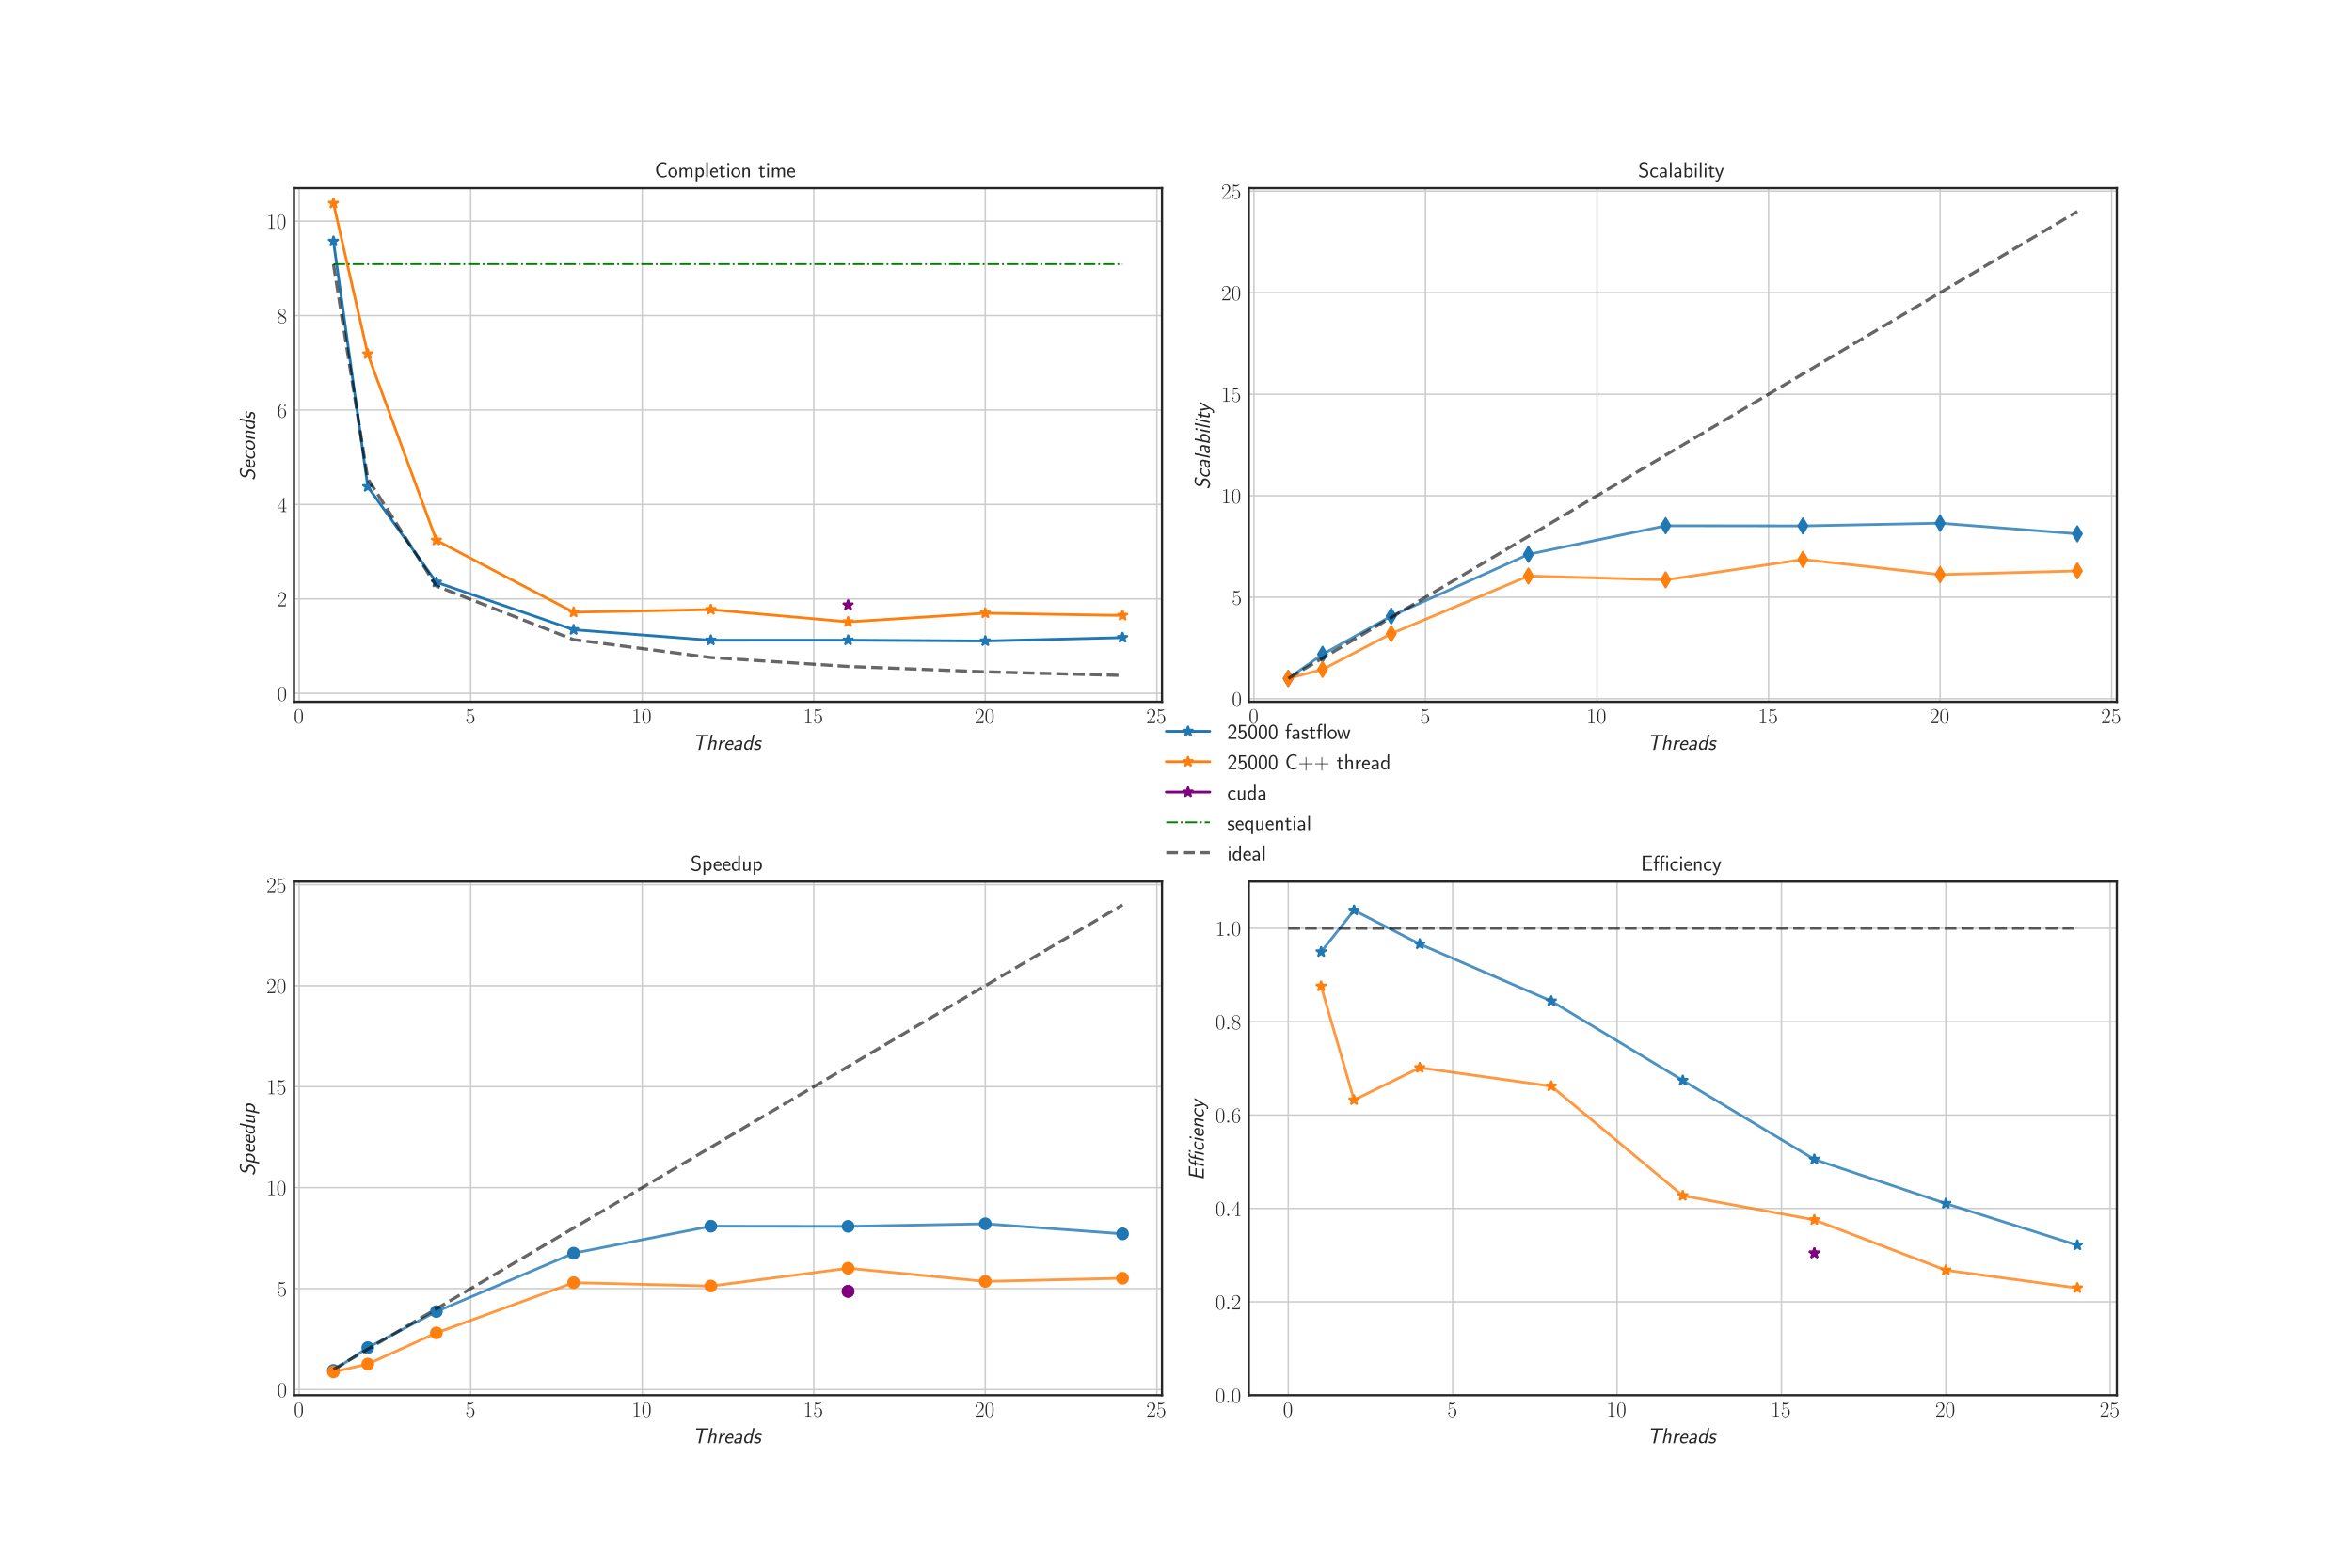 <?xml version="1.0" encoding="utf-8" standalone="no"?>
<!DOCTYPE svg PUBLIC "-//W3C//DTD SVG 1.1//EN"
  "http://www.w3.org/Graphics/SVG/1.1/DTD/svg11.dtd">
<!-- Created with matplotlib (http://matplotlib.org/) -->
<svg height="864pt" version="1.1" viewBox="0 0 1296 864" width="1296pt" xmlns="http://www.w3.org/2000/svg" xmlns:xlink="http://www.w3.org/1999/xlink">
 <defs>
  <style type="text/css">
*{stroke-linecap:butt;stroke-linejoin:round;}
  </style>
 </defs>
 <g id="figure_1">
  <g id="patch_1">
   <path d="M 0 864 
L 1296 864 
L 1296 0 
L 0 0 
z
" style="fill:#ffffff;"/>
  </g>
  <g id="axes_1">
   <g id="patch_2">
    <path d="M 162 386.778 
L 640.286 386.778 
L 640.286 103.68 
L 162 103.68 
z
" style="fill:#ffffff;"/>
   </g>
   <g id="matplotlib.axis_1">
    <g id="xtick_1">
     <g id="line2d_1">
      <path clip-path="url(#pb1377e29bf)" d="M 164.836 386.778 
L 164.836 103.68 
" style="fill:none;stroke:#cccccc;stroke-linecap:round;stroke-width:0.8;"/>
     </g>
     <g id="line2d_2"/>
     <g id="text_1">
      <!-- $0$ -->
      <defs>
       <path d="M 42 31.641 
C 42 37.75 41.906 48.125 37.703 56.109 
C 34 63.109 28.094 65.594 22.906 65.594 
C 18.094 65.594 12 63.406 8.203 56.203 
C 4.203 48.719 3.797 39.438 3.797 31.641 
C 3.797 25.953 3.906 17.281 7 9.672 
C 11.297 -0.609 19 -2 22.906 -2 
C 27.5 -2 34.5 -0.109 38.594 9.375 
C 41.594 16.281 42 24.359 42 31.641 
z
M 22.906 -0.406 
C 16.5 -0.406 12.703 5.078 11.297 12.688 
C 10.203 18.562 10.203 27.156 10.203 32.75 
C 10.203 40.438 10.203 46.828 11.5 52.922 
C 13.406 61.391 19 64 22.906 64 
C 27 64 32.297 61.297 34.203 53.125 
C 35.5 47.438 35.594 40.734 35.594 32.75 
C 35.594 26.25 35.594 18.266 34.406 12.375 
C 32.297 1.484 26.406 -0.406 22.906 -0.406 
z
" id="CMR17-48"/>
      </defs>
      <g style="fill:#262626;" transform="translate(161.909 398.58)scale(0.12 -0.12)">
       <use transform="scale(0.996)" xlink:href="#CMR17-48"/>
      </g>
     </g>
    </g>
    <g id="xtick_2">
     <g id="line2d_3">
      <path clip-path="url(#pb1377e29bf)" d="M 259.359 386.778 
L 259.359 103.68 
" style="fill:none;stroke:#cccccc;stroke-linecap:round;stroke-width:0.8;"/>
     </g>
     <g id="line2d_4"/>
     <g id="text_2">
      <!-- $5$ -->
      <defs>
       <path d="M 11.406 57.688 
C 12.406 57.281 16.5 56 20.703 56 
C 30 56 35.094 61.109 38 64.062 
C 38 64.953 38 65.5 37.406 65.5 
C 37.297 65.5 37.094 65.5 36.297 65.047 
C 32.797 63.406 28.703 62.078 23.703 62.078 
C 20.703 62.078 16.203 62.484 11.297 64.672 
C 10.203 65.172 10 65.172 9.906 65.172 
C 9.406 65.172 9.297 65.062 9.297 63.078 
L 9.297 34.422 
C 9.297 32.641 9.297 32.141 10.297 32.141 
C 10.797 32.141 11 32.344 11.5 33.031 
C 14.703 37.516 19.094 39.406 24.094 39.406 
C 27.594 39.406 35.094 37.219 35.094 20.141 
C 35.094 16.953 35.094 11.172 32.094 6.578 
C 29.594 2.484 25.703 0.391 21.406 0.391 
C 14.797 0.391 8.094 5 6.297 12.719 
C 6.703 12.609 7.5 12.422 7.906 12.422 
C 9.203 12.422 11.703 13.125 11.703 16.219 
C 11.703 18.906 9.797 20 7.906 20 
C 5.594 20 4.094 18.594 4.094 15.797 
C 4.094 7.094 11 -2 21.594 -2 
C 31.906 -2 41.703 6.875 41.703 19.75 
C 41.703 31.719 33.906 41 24.203 41 
C 19.094 41 14.797 39.109 11.406 35.531 
z
" id="CMR17-53"/>
      </defs>
      <g style="fill:#262626;" transform="translate(256.432 398.58)scale(0.12 -0.12)">
       <use transform="scale(0.996)" xlink:href="#CMR17-53"/>
      </g>
     </g>
    </g>
    <g id="xtick_3">
     <g id="line2d_5">
      <path clip-path="url(#pb1377e29bf)" d="M 353.881 386.778 
L 353.881 103.68 
" style="fill:none;stroke:#cccccc;stroke-linecap:round;stroke-width:0.8;"/>
     </g>
     <g id="line2d_6"/>
     <g id="text_3">
      <!-- $10$ -->
      <defs>
       <path d="M 26.594 63.406 
C 26.594 65.5 26.5 65.5 25.094 65.5 
C 21.203 61.188 15.297 59.797 9.703 59.797 
C 9.406 59.797 8.906 59.797 8.797 59.5 
C 8.703 59.297 8.703 59.094 8.703 57 
C 11.797 57 17 57.594 21 59.984 
L 21 7.203 
C 21 3.688 20.797 2.5 12.203 2.5 
L 9.203 2.5 
L 9.203 0 
C 14 0 19 0 23.797 0 
C 28.594 0 33.594 0 38.406 0 
L 38.406 2.5 
L 35.406 2.5 
C 26.797 2.5 26.594 3.594 26.594 7.156 
z
" id="CMR17-49"/>
      </defs>
      <g style="fill:#262626;" transform="translate(348.028 398.58)scale(0.12 -0.12)">
       <use transform="scale(0.996)" xlink:href="#CMR17-49"/>
       <use transform="translate(45.69 0)scale(0.996)" xlink:href="#CMR17-48"/>
      </g>
     </g>
    </g>
    <g id="xtick_4">
     <g id="line2d_7">
      <path clip-path="url(#pb1377e29bf)" d="M 448.404 386.778 
L 448.404 103.68 
" style="fill:none;stroke:#cccccc;stroke-linecap:round;stroke-width:0.8;"/>
     </g>
     <g id="line2d_8"/>
     <g id="text_4">
      <!-- $15$ -->
      <g style="fill:#262626;" transform="translate(442.551 398.58)scale(0.12 -0.12)">
       <use transform="scale(0.996)" xlink:href="#CMR17-49"/>
       <use transform="translate(45.69 0)scale(0.996)" xlink:href="#CMR17-53"/>
      </g>
     </g>
    </g>
    <g id="xtick_5">
     <g id="line2d_9">
      <path clip-path="url(#pb1377e29bf)" d="M 542.927 386.778 
L 542.927 103.68 
" style="fill:none;stroke:#cccccc;stroke-linecap:round;stroke-width:0.8;"/>
     </g>
     <g id="line2d_10"/>
     <g id="text_5">
      <!-- $20$ -->
      <defs>
       <path d="M 41.703 15.453 
L 39.906 15.453 
C 38.906 8.375 38.094 7.172 37.703 6.562 
C 37.203 5.766 30 5.766 28.594 5.766 
L 9.406 5.766 
C 13 9.672 20 16.75 28.5 24.953 
C 34.594 30.734 41.703 37.531 41.703 47.422 
C 41.703 59.219 32.297 66 21.797 66 
C 10.797 66 4.094 56.312 4.094 47.344 
C 4.094 43.438 7 42.938 8.203 42.938 
C 9.203 42.938 12.203 43.547 12.203 47.031 
C 12.203 50.109 9.594 51 8.203 51 
C 7.594 51 7 50.906 6.594 50.703 
C 8.5 59.219 14.297 63.406 20.406 63.406 
C 29.094 63.406 34.797 56.516 34.797 47.422 
C 34.797 38.734 29.703 31.25 24 24.75 
L 4.094 2.281 
L 4.094 0 
L 39.297 0 
z
" id="CMR17-50"/>
      </defs>
      <g style="fill:#262626;" transform="translate(537.074 398.58)scale(0.12 -0.12)">
       <use transform="scale(0.996)" xlink:href="#CMR17-50"/>
       <use transform="translate(45.69 0)scale(0.996)" xlink:href="#CMR17-48"/>
      </g>
     </g>
    </g>
    <g id="xtick_6">
     <g id="line2d_11">
      <path clip-path="url(#pb1377e29bf)" d="M 637.45 386.778 
L 637.45 103.68 
" style="fill:none;stroke:#cccccc;stroke-linecap:round;stroke-width:0.8;"/>
     </g>
     <g id="line2d_12"/>
     <g id="text_6">
      <!-- $25$ -->
      <g style="fill:#262626;" transform="translate(631.597 398.58)scale(0.12 -0.12)">
       <use transform="scale(0.996)" xlink:href="#CMR17-50"/>
       <use transform="translate(45.69 0)scale(0.996)" xlink:href="#CMR17-53"/>
      </g>
     </g>
    </g>
    <g id="text_7">
     <!-- $\textit{Threads}$ -->
     <defs>
      <path d="M 49.5 62 
L 57.797 62 
C 59 62 60.203 62 61.406 62 
L 73.906 62 
L 75.297 68.375 
L 18.094 68.375 
L 16.703 62 
L 29.203 62 
C 30.406 62 31.594 62 32.797 62 
L 41.094 62 
L 27.797 -0.5 
L 36.203 -0.5 
z
" id="CMSSI17-84"/>
      <path d="M 47.203 29.75 
C 47.594 31.438 47.703 32.344 47.703 34.812 
C 47.703 41.078 44.203 44.062 37.297 44.062 
C 28.906 44.062 23.094 38 22.797 37.703 
L 22.703 37.703 
L 29.594 69.5 
L 22.203 69.5 
L 7.406 0.5 
L 15 0.5 
L 19.594 21.984 
C 20.5 26.266 23.094 38 32.203 38 
C 37.5 38 39.797 35.906 39.797 32.016 
C 39.797 30.625 39.703 30.234 39.594 29.734 
L 33.297 0.5 
L 40.906 0.5 
z
" id="CMSSI17-104"/>
      <path d="M 18.594 17.5 
C 20.094 24.203 20.703 27.406 25.297 31.797 
C 27 33.406 31.5 37 38.5 37 
L 39.906 43.578 
C 30.5 43.578 25 38.016 22.094 35.203 
L 23.797 43.172 
L 16.703 43.172 
L 7.5 0 
L 14.906 0 
z
" id="CMSSI17-114"/>
      <path d="M 43.797 21.516 
C 44.406 24.141 44.703 26.859 44.703 29.578 
C 44.703 41.484 37.094 44 31.594 44 
C 19.203 44 7.094 30.391 7.094 16.406 
C 7.094 5.5 14.406 -1 23.406 -1 
C 27.5 -1 33.094 0 39.5 3.875 
L 40.203 10.234 
C 33.5 5.562 27.297 5.078 24.906 5.078 
C 18.203 5.078 14.297 10.312 14.297 17.25 
C 14.297 21.516 14.594 21.516 16.594 21.516 
z
M 16.703 27 
C 19.906 33.734 25.5 37.922 30.203 37.922 
C 38.406 37.922 38.406 29.438 38.406 27 
z
" id="CMSSI17-101"/>
      <path d="M 43.594 28.188 
C 44 30.188 44.094 30.594 44.094 31.781 
C 44.094 37.375 40.5 43.875 31.297 43.875 
C 27.203 43.875 22.094 43.172 15.703 39.891 
L 15 33.406 
C 19.797 36.203 24.297 38 30 38 
C 35.594 38 36.406 33.172 36.406 30.953 
C 36.406 29.75 35.703 26.328 35.203 24 
C 26 24 6.094 21.891 6.094 8.312 
C 6.094 7.5 6.094 -1 14.703 -1 
C 16.594 -1 24.594 -1 31 3.391 
L 30.203 -0.297 
L 37.594 -0.297 
z
M 34.094 18.625 
C 33.797 17.172 32.703 11.656 32.406 10.781 
C 30.703 6.422 24.594 4.984 20.797 4.984 
C 17.797 4.984 13.703 6.219 13.703 10.453 
C 13.703 18.625 30.906 18.625 34.094 18.625 
z
" id="CMSSI17-97"/>
      <path d="M 55.594 69.5 
L 48.203 69.5 
L 41.703 39.094 
C 36.906 43.875 31.203 43.875 28.906 43.875 
C 17.906 43.875 7.203 29.641 7.203 15.234 
C 7.203 6.859 11.297 -0.5 19.203 -0.5 
C 21.703 -0.5 27.703 0.094 34.297 5.312 
L 33.203 0.297 
L 40.797 0.297 
z
M 35.703 11.906 
C 34.203 9.906 30.094 5.609 24.594 5.609 
C 21.594 5.609 14.906 6.891 14.906 16.594 
C 14.906 28 22.406 38 32.406 38 
C 36.797 38 39.094 35.484 40.203 33.297 
z
" id="CMSSI17-100"/>
      <path d="M 40.906 40.984 
C 37.094 42.969 33.406 43.969 28.094 43.969 
C 12 43.969 9.594 32.469 9.594 29.078 
C 9.594 20.969 17.703 19.266 20.797 18.578 
C 26 17.469 29.406 16.766 29.406 12.672 
C 29.406 10.781 28 5.266 19.5 5.266 
C 16.203 5.266 10.703 5.969 6 9.969 
L 3.406 3.281 
C 6.703 0.984 11.906 -1 18.203 -1 
C 33.406 -1 36.703 10.297 36.703 14.797 
C 36.703 23.391 28.5 25.094 24.594 25.906 
C 20.203 26.797 16.906 27.5 16.906 31.188 
C 16.906 31.484 16.906 38 25.906 38 
C 30.094 38 34 37.203 38.406 34.594 
z
" id="CMSSI17-115"/>
     </defs>
     <g style="fill:#262626;" transform="translate(381.51 413.207)scale(0.12 -0.12)">
      <use transform="scale(0.996)" xlink:href="#CMSSI17-84"/>
      <use transform="translate(63.819 0)scale(0.996)" xlink:href="#CMSSI17-104"/>
      <use transform="translate(112.024 0)scale(0.996)" xlink:href="#CMSSI17-114"/>
      <use transform="translate(143.934 0)scale(0.996)" xlink:href="#CMSSI17-101"/>
      <use transform="translate(185.573 0)scale(0.996)" xlink:href="#CMSSI17-97"/>
      <use transform="translate(230.495 0)scale(0.996)" xlink:href="#CMSSI17-100"/>
      <use transform="translate(278.7 0)scale(0.996)" xlink:href="#CMSSI17-115"/>
     </g>
    </g>
   </g>
   <g id="matplotlib.axis_2">
    <g id="ytick_1">
     <g id="line2d_13">
      <path clip-path="url(#pb1377e29bf)" d="M 162 382.094 
L 640.286 382.094 
" style="fill:none;stroke:#cccccc;stroke-linecap:round;stroke-width:0.8;"/>
     </g>
     <g id="line2d_14"/>
     <g id="text_8">
      <!-- $0$ -->
      <g style="fill:#262626;" transform="translate(152.647 386.245)scale(0.12 -0.12)">
       <use transform="scale(0.996)" xlink:href="#CMR17-48"/>
      </g>
     </g>
    </g>
    <g id="ytick_2">
     <g id="line2d_15">
      <path clip-path="url(#pb1377e29bf)" d="M 162 330.054 
L 640.286 330.054 
" style="fill:none;stroke:#cccccc;stroke-linecap:round;stroke-width:0.8;"/>
     </g>
     <g id="line2d_16"/>
     <g id="text_9">
      <!-- $2$ -->
      <g style="fill:#262626;" transform="translate(152.647 334.205)scale(0.12 -0.12)">
       <use transform="scale(0.996)" xlink:href="#CMR17-50"/>
      </g>
     </g>
    </g>
    <g id="ytick_3">
     <g id="line2d_17">
      <path clip-path="url(#pb1377e29bf)" d="M 162 278.014 
L 640.286 278.014 
" style="fill:none;stroke:#cccccc;stroke-linecap:round;stroke-width:0.8;"/>
     </g>
     <g id="line2d_18"/>
     <g id="text_10">
      <!-- $4$ -->
      <defs>
       <path d="M 33.594 64.406 
C 33.594 66.5 33.5 66.5 31.703 66.5 
L 2 19.594 
L 2 17 
L 27.797 17 
L 27.797 7.141 
C 27.797 3.5 27.594 2.5 20.594 2.5 
L 18.703 2.5 
L 18.703 0 
C 21.906 0 27.297 0 30.703 0 
C 34.094 0 39.5 0 42.703 0 
L 42.703 2.5 
L 40.797 2.5 
C 33.797 2.5 33.594 3.5 33.594 7.141 
L 33.594 17 
L 43.797 17 
L 43.797 19.594 
L 33.594 19.594 
z
M 28.094 57.859 
L 28.094 19.594 
L 4 19.594 
z
" id="CMR17-52"/>
      </defs>
      <g style="fill:#262626;" transform="translate(152.647 282.165)scale(0.12 -0.12)">
       <use transform="scale(0.996)" xlink:href="#CMR17-52"/>
      </g>
     </g>
    </g>
    <g id="ytick_4">
     <g id="line2d_19">
      <path clip-path="url(#pb1377e29bf)" d="M 162 225.974 
L 640.286 225.974 
" style="fill:none;stroke:#cccccc;stroke-linecap:round;stroke-width:0.8;"/>
     </g>
     <g id="line2d_20"/>
     <g id="text_11">
      <!-- $6$ -->
      <defs>
       <path d="M 10.594 34 
C 10.594 57.656 21.797 63 28.297 63 
C 30.406 63 35.5 62.641 37.5 59 
C 35.906 59 32.906 59 32.906 55.516 
C 32.906 52.828 35.094 51.922 36.5 51.922 
C 37.406 51.922 40.094 52.312 40.094 55.625 
C 40.094 61.781 35.094 65.297 28.203 65.297 
C 16.297 65.297 3.797 52.969 3.797 31 
C 3.797 3.953 15.094 -2 23.094 -2 
C 32.797 -2 42 6.672 42 20.047 
C 42 32.516 33.906 41.594 23.703 41.594 
C 17.594 41.594 13.094 37.609 10.594 30.625 
z
M 23.094 0.391 
C 10.797 0.391 10.797 18.75 10.797 22.438 
C 10.797 29.625 14.203 40 23.5 40 
C 25.203 40 30.094 40 33.406 33.125 
C 35.203 29.219 35.203 25.141 35.203 20.141 
C 35.203 14.75 35.203 10.781 33.094 6.781 
C 30.906 2.672 27.703 0.391 23.094 0.391 
z
" id="CMR17-54"/>
      </defs>
      <g style="fill:#262626;" transform="translate(152.647 230.125)scale(0.12 -0.12)">
       <use transform="scale(0.996)" xlink:href="#CMR17-54"/>
      </g>
     </g>
    </g>
    <g id="ytick_5">
     <g id="line2d_21">
      <path clip-path="url(#pb1377e29bf)" d="M 162 173.934 
L 640.286 173.934 
" style="fill:none;stroke:#cccccc;stroke-linecap:round;stroke-width:0.8;"/>
     </g>
     <g id="line2d_22"/>
     <g id="text_12">
      <!-- $8$ -->
      <defs>
       <path d="M 27.203 35.375 
C 33.5 38.547 39.906 43.328 39.906 50.984 
C 39.906 60.016 31.094 65.297 23 65.297 
C 13.906 65.297 5.906 58.734 5.906 49.688 
C 5.906 47.203 6.5 42.922 10.406 39.141 
C 11.406 38.156 15.594 35.172 18.297 33.281 
C 13.797 30.984 3.297 25.531 3.297 14.594 
C 3.297 4.359 13.094 -2 22.797 -2 
C 33.5 -2 42.5 5.656 42.5 15.781 
C 42.5 24.844 36.406 29.016 32.406 31.703 
z
M 14.094 44.094 
C 13.297 44.594 9.297 47.672 9.297 52.359 
C 9.297 58.422 15.594 63 22.797 63 
C 30.703 63 36.5 57.438 36.5 50.969 
C 36.5 41.703 26.094 36.422 25.594 36.422 
C 25.5 36.422 25.406 36.422 24.594 37.031 
z
M 32.5 23.734 
C 34 22.641 38.797 19.375 38.797 13.297 
C 38.797 5.953 31.406 0.391 23 0.391 
C 13.906 0.391 7 6.844 7 14.688 
C 7 22.547 13.094 29.094 20 32.188 
z
" id="CMR17-56"/>
      </defs>
      <g style="fill:#262626;" transform="translate(152.647 178.085)scale(0.12 -0.12)">
       <use transform="scale(0.996)" xlink:href="#CMR17-56"/>
      </g>
     </g>
    </g>
    <g id="ytick_6">
     <g id="line2d_23">
      <path clip-path="url(#pb1377e29bf)" d="M 162 121.894 
L 640.286 121.894 
" style="fill:none;stroke:#cccccc;stroke-linecap:round;stroke-width:0.8;"/>
     </g>
     <g id="line2d_24"/>
     <g id="text_13">
      <!-- $10$ -->
      <g style="fill:#262626;" transform="translate(146.794 126.045)scale(0.12 -0.12)">
       <use transform="scale(0.996)" xlink:href="#CMR17-49"/>
       <use transform="translate(45.69 0)scale(0.996)" xlink:href="#CMR17-48"/>
      </g>
     </g>
    </g>
    <g id="text_14">
     <!-- $\textit{Seconds}$ -->
     <defs>
      <path d="M 57.703 65.141 
C 52.906 68.406 48.203 70 41.5 70 
C 27.094 70 15.797 58.203 15.797 47.297 
C 15.797 42.641 17.797 39.062 20 36.891 
C 23 33.812 24.703 33.328 34.203 30.734 
C 37.203 29.844 43.5 28.172 43.5 20.328 
C 43.5 13.094 36.406 4.766 26.797 4.766 
C 19.797 4.766 13.094 7.641 8.5 12.797 
L 5.297 4.969 
C 11 0.297 18.203 -2 25.5 -2 
C 39.297 -2 51.406 10.297 51.406 22.688 
C 51.406 27.938 49.406 31.312 47.094 33.891 
C 44.297 36.969 41.406 37.766 34.906 39.641 
C 29.203 41.234 28.703 41.328 26.594 43.109 
C 26.406 43.297 23.797 45.5 23.797 49.656 
C 23.797 56.5 30.906 63.438 40.094 63.438 
C 43.594 63.438 49.703 62.938 54.594 57.188 
z
" id="CMSSI17-83"/>
      <path d="M 47.094 40 
C 42.297 43.203 39.203 44 33.5 44 
C 18.406 44 7.297 28.906 7.297 16.203 
C 7.297 7.094 13 -1 23.594 -1 
C 30.5 -1 35.797 1.391 40 3.797 
C 40.203 5.984 40.5 8.188 40.703 10.375 
C 38.703 9.062 32.906 5.266 25 5.266 
C 18.906 5.266 15 9.391 15 16.703 
C 15 25.703 20.906 37.719 32.203 37.719 
C 37 37.719 40 37.031 44.594 33.609 
z
" id="CMSSI17-99"/>
      <path d="M 49.297 26.297 
C 49.297 37 42.203 44 32.797 44 
C 19.5 44 6.703 30.203 6.703 16.203 
C 6.703 6.297 13.5 -1 23.297 -1 
C 36.406 -1 49.297 11.906 49.297 26.297 
z
M 24.594 5.266 
C 18.906 5.266 14.406 9.188 14.406 16.891 
C 14.406 27.516 21.406 37.922 31.5 37.922 
C 37.5 37.922 41.906 33.906 41.906 26.812 
C 41.906 17.5 35.406 5.266 24.594 5.266 
z
" id="CMSSI17-111"/>
      <path d="M 47.203 29.75 
C 47.594 31.438 47.703 32.344 47.703 34.812 
C 47.703 41.078 44.203 44.062 37.297 44.062 
C 28.797 44.062 23 37.797 22.594 37.391 
L 23.906 43.562 
L 16.594 43.562 
L 7.406 0.5 
L 15 0.5 
L 19.594 21.984 
C 20.5 26.266 23.094 38 32.203 38 
C 37.5 38 39.797 35.906 39.797 32.016 
C 39.797 30.625 39.703 30.234 39.594 29.734 
L 33.297 0.5 
L 40.906 0.5 
z
" id="CMSSI17-110"/>
     </defs>
     <g style="fill:#262626;" transform="translate(140.469 264.859)rotate(-90)scale(0.12 -0.12)">
      <use transform="scale(0.996)" xlink:href="#CMSSI17-83"/>
      <use transform="translate(52.049 0)scale(0.996)" xlink:href="#CMSSI17-101"/>
      <use transform="translate(93.687 0)scale(0.996)" xlink:href="#CMSSI17-99"/>
      <use transform="translate(135.326 0)scale(0.996)" xlink:href="#CMSSI17-111"/>
      <use transform="translate(182.17 0)scale(0.996)" xlink:href="#CMSSI17-110"/>
      <use transform="translate(230.375 0)scale(0.996)" xlink:href="#CMSSI17-100"/>
      <use transform="translate(278.58 0)scale(0.996)" xlink:href="#CMSSI17-115"/>
     </g>
    </g>
   </g>
   <g id="line2d_25">
    <path clip-path="url(#pb1377e29bf)" d="M 183.74 132.985 
L 202.645 268.219 
L 240.454 320.894 
L 316.072 347.07 
L 391.691 352.859 
L 467.309 352.831 
L 542.927 353.285 
L 618.545 351.424 
" style="fill:none;stroke:#1f77b4;stroke-linecap:round;stroke-width:1.5;"/>
    <defs>
     <path d="M 0 -3 
L -0.674 -0.927 
L -2.853 -0.927 
L -1.09 0.354 
L -1.763 2.427 
L -0 1.146 
L 1.763 2.427 
L 1.09 0.354 
L 2.853 -0.927 
L 0.674 -0.927 
z
" id="m28a06e1dad" style="stroke:#1f77b4;stroke-linejoin:bevel;"/>
    </defs>
    <g clip-path="url(#pb1377e29bf)">
     <use style="fill:#1f77b4;stroke:#1f77b4;stroke-linejoin:bevel;" x="183.74" xlink:href="#m28a06e1dad" y="132.985"/>
     <use style="fill:#1f77b4;stroke:#1f77b4;stroke-linejoin:bevel;" x="202.645" xlink:href="#m28a06e1dad" y="268.219"/>
     <use style="fill:#1f77b4;stroke:#1f77b4;stroke-linejoin:bevel;" x="240.454" xlink:href="#m28a06e1dad" y="320.894"/>
     <use style="fill:#1f77b4;stroke:#1f77b4;stroke-linejoin:bevel;" x="316.072" xlink:href="#m28a06e1dad" y="347.07"/>
     <use style="fill:#1f77b4;stroke:#1f77b4;stroke-linejoin:bevel;" x="391.691" xlink:href="#m28a06e1dad" y="352.859"/>
     <use style="fill:#1f77b4;stroke:#1f77b4;stroke-linejoin:bevel;" x="467.309" xlink:href="#m28a06e1dad" y="352.831"/>
     <use style="fill:#1f77b4;stroke:#1f77b4;stroke-linejoin:bevel;" x="542.927" xlink:href="#m28a06e1dad" y="353.285"/>
     <use style="fill:#1f77b4;stroke:#1f77b4;stroke-linejoin:bevel;" x="618.545" xlink:href="#m28a06e1dad" y="351.424"/>
    </g>
   </g>
   <g id="line2d_26">
    <path clip-path="url(#pb1377e29bf)" d="M 183.74 112.077 
L 202.645 195.064 
L 240.454 297.792 
L 316.072 337.425 
L 391.691 335.972 
L 467.309 342.736 
L 542.927 337.933 
L 618.545 339.199 
" style="fill:none;stroke:#ff7f0e;stroke-linecap:round;stroke-width:1.5;"/>
    <defs>
     <path d="M 0 -3 
L -0.674 -0.927 
L -2.853 -0.927 
L -1.09 0.354 
L -1.763 2.427 
L -0 1.146 
L 1.763 2.427 
L 1.09 0.354 
L 2.853 -0.927 
L 0.674 -0.927 
z
" id="m40739a0656" style="stroke:#ff7f0e;stroke-linejoin:bevel;"/>
    </defs>
    <g clip-path="url(#pb1377e29bf)">
     <use style="fill:#ff7f0e;stroke:#ff7f0e;stroke-linejoin:bevel;" x="183.74" xlink:href="#m40739a0656" y="112.077"/>
     <use style="fill:#ff7f0e;stroke:#ff7f0e;stroke-linejoin:bevel;" x="202.645" xlink:href="#m40739a0656" y="195.064"/>
     <use style="fill:#ff7f0e;stroke:#ff7f0e;stroke-linejoin:bevel;" x="240.454" xlink:href="#m40739a0656" y="297.792"/>
     <use style="fill:#ff7f0e;stroke:#ff7f0e;stroke-linejoin:bevel;" x="316.072" xlink:href="#m40739a0656" y="337.425"/>
     <use style="fill:#ff7f0e;stroke:#ff7f0e;stroke-linejoin:bevel;" x="391.691" xlink:href="#m40739a0656" y="335.972"/>
     <use style="fill:#ff7f0e;stroke:#ff7f0e;stroke-linejoin:bevel;" x="467.309" xlink:href="#m40739a0656" y="342.736"/>
     <use style="fill:#ff7f0e;stroke:#ff7f0e;stroke-linejoin:bevel;" x="542.927" xlink:href="#m40739a0656" y="337.933"/>
     <use style="fill:#ff7f0e;stroke:#ff7f0e;stroke-linejoin:bevel;" x="618.545" xlink:href="#m40739a0656" y="339.199"/>
    </g>
   </g>
   <g id="line2d_27">
    <path clip-path="url(#pb1377e29bf)" d="M 467.309 333.485 
" style="fill:none;stroke:#800080;stroke-linecap:round;stroke-width:1.5;"/>
    <defs>
     <path d="M 0 -3 
L -0.674 -0.927 
L -2.853 -0.927 
L -1.09 0.354 
L -1.763 2.427 
L -0 1.146 
L 1.763 2.427 
L 1.09 0.354 
L 2.853 -0.927 
L 0.674 -0.927 
z
" id="mb7a9fc41a7" style="stroke:#800080;stroke-linejoin:bevel;"/>
    </defs>
    <g clip-path="url(#pb1377e29bf)">
     <use style="fill:#800080;stroke:#800080;stroke-linejoin:bevel;" x="467.309" xlink:href="#mb7a9fc41a7" y="333.485"/>
    </g>
   </g>
   <g id="line2d_28">
    <path clip-path="url(#pb1377e29bf)" d="M 183.74 145.595 
L 202.645 145.595 
L 240.454 145.595 
L 316.072 145.595 
L 391.691 145.595 
L 467.309 145.595 
L 542.927 145.595 
L 618.545 145.595 
" style="fill:none;stroke:#008000;stroke-dasharray:6.4,1.6,1,1.6;stroke-dashoffset:0;"/>
   </g>
   <g id="line2d_29">
    <path clip-path="url(#pb1377e29bf)" d="M 183.74 145.595 
L 202.645 263.845 
L 240.454 322.969 
L 316.072 352.532 
L 391.691 362.386 
L 467.309 367.313 
L 542.927 370.269 
L 618.545 372.24 
" style="fill:none;opacity:0.6;stroke:#000000;stroke-dasharray:6.475,2.8;stroke-dashoffset:0;stroke-width:1.75;"/>
   </g>
   <g id="patch_3">
    <path d="M 162 386.778 
L 162 103.68 
" style="fill:none;stroke:#262626;stroke-linecap:square;stroke-linejoin:miter;stroke-width:1.25;"/>
   </g>
   <g id="patch_4">
    <path d="M 640.286 386.778 
L 640.286 103.68 
" style="fill:none;stroke:#262626;stroke-linecap:square;stroke-linejoin:miter;stroke-width:1.25;"/>
   </g>
   <g id="patch_5">
    <path d="M 162 386.778 
L 640.286 386.778 
" style="fill:none;stroke:#262626;stroke-linecap:square;stroke-linejoin:miter;stroke-width:1.25;"/>
   </g>
   <g id="patch_6">
    <path d="M 162 103.68 
L 640.286 103.68 
" style="fill:none;stroke:#262626;stroke-linecap:square;stroke-linejoin:miter;stroke-width:1.25;"/>
   </g>
   <g id="text_15">
    <!-- Completion time -->
    <defs>
     <path d="M 54.703 11.156 
C 48 6.672 44.906 5.375 36.797 5.375 
C 22.797 5.375 14.594 20.359 14.594 34.047 
C 14.594 48.625 23 63 37.203 63 
C 43.594 63 47.797 61.219 52.906 58.047 
L 54.297 65.891 
C 49.5 68.281 43.406 69.375 37.297 69.375 
C 18.094 69.375 6.203 51.812 6.203 34.047 
C 6.203 14.484 20.297 -1 36.297 -1 
C 44.906 -1 47.906 -0.297 55.297 4.375 
z
" id="CMSS17-67"/>
     <path d="M 44.203 21.188 
C 44.203 34 34.703 44 23.5 44 
C 12 44 2.703 33.703 2.703 21.188 
C 2.703 8.5 12.297 -1 23.406 -1 
C 34.797 -1 44.203 8.797 44.203 21.188 
z
M 23.5 5.266 
C 16.406 5.266 10.297 11.078 10.297 22 
C 10.297 33.609 17.406 37.922 23.406 37.922 
C 29.906 37.922 36.594 33.219 36.594 22 
C 36.594 10.672 30.094 5.266 23.5 5.266 
z
" id="CMSS17-111"/>
     <path d="M 67 29.328 
C 67 36.062 65.297 44 54.094 44 
C 46.594 44 42.094 39.312 40.094 36.422 
C 38.297 41.719 34.094 44 28.094 44 
C 21.297 44 17 40.125 14.703 37.328 
L 14.703 43.094 
L 7.406 43.094 
L 7.406 0 
L 15 0 
L 15 24.359 
C 15 30.297 17.203 37.938 24.297 37.938 
C 33.406 37.938 33.406 31.5 33.406 28.578 
L 33.406 0 
L 41 0 
L 41 24.359 
C 41 30.297 43.203 37.938 50.297 37.938 
C 59.406 37.938 59.406 31.5 59.406 28.578 
L 59.406 0 
L 67 0 
z
" id="CMSS17-109"/>
     <path d="M 15.094 5.203 
C 18.406 2.016 22.906 -0.078 27.703 -0.078 
C 37 -0.078 45 9.422 45 22.062 
C 45 33.734 39 44 30.406 44 
C 25.406 44 19.406 42.219 14.906 38.625 
L 14.906 43.203 
L 7.5 43.203 
L 7.5 -19 
L 15.094 -19 
z
M 15.094 32.812 
C 15.906 34 19.297 37.734 24.797 37.734 
C 31.797 37.734 37.406 30.625 37.406 22.062 
C 37.406 12.297 30.594 6 23.906 6 
C 21.906 6 19.797 6.484 17.797 8.172 
C 15.094 10.531 15.094 12 15.094 13.391 
z
" id="CMSS17-112"/>
     <path d="M 14.797 69 
L 7.406 69 
L 7.406 0 
L 14.797 0 
z
" id="CMSS17-108"/>
     <path d="M 39.094 21.516 
C 39.094 24.844 38.906 31.297 35.703 36.641 
C 32.203 42.391 26.5 44 22.203 44 
C 11.797 44 3 34.188 3 21.484 
C 3 9.094 12.094 -1 23.594 -1 
C 28.094 -1 33.594 0.297 38.594 3.875 
C 38.594 4.281 38.406 6.469 38.297 6.562 
C 38.297 6.766 38 9.844 38 10.25 
C 33.203 6.359 27.703 5.078 23.703 5.078 
C 17.297 5.078 10.406 10.422 10.094 21.516 
z
M 10.906 27 
C 12.203 32.562 16.594 37.828 22.203 37.828 
C 23.703 37.828 30.703 37.828 32.5 27 
z
" id="CMSS17-101"/>
     <path d="M 16.703 37 
L 29.703 37 
L 29.703 42.766 
L 16.703 42.766 
L 16.703 55 
L 9.594 55 
L 9.594 42.766 
L 1.703 42.766 
L 1.703 37 
L 9.406 37 
L 9.406 11.703 
C 9.406 6 10.703 -1 17.297 -1 
C 22.297 -1 26.906 0.391 31.297 2.688 
L 29.703 8.562 
C 27.297 6.469 24.406 5.266 21.297 5.266 
C 16.906 5.266 16.703 10.875 16.703 13.375 
z
" id="CMSS17-116"/>
     <path d="M 15.297 65.359 
L 6.906 65.359 
L 6.906 57 
L 15.297 57 
z
M 14.797 42.797 
L 7.406 42.797 
L 7.406 0 
L 14.797 0 
z
" id="CMSS17-105"/>
     <path d="M 40.906 29.328 
C 40.906 35.672 39.406 44 28.094 44 
C 21.703 44 17.5 40.719 14.703 37.328 
L 14.703 43.094 
L 7.406 43.094 
L 7.406 0 
L 15 0 
L 15 24.359 
C 15 30.688 17.406 37.938 24.203 37.938 
C 33 37.938 33.297 32 33.297 28.578 
L 33.297 0 
L 40.906 0 
z
" id="CMSS17-110"/>
    </defs>
    <g style="fill:#262626;" transform="translate(360.777 97.68)scale(0.12 -0.12)">
     <use transform="scale(0.996)" xlink:href="#CMSS17-67"/>
     <use transform="translate(59.856 0)scale(0.996)" xlink:href="#CMSS17-111"/>
     <use transform="translate(106.699 0)scale(0.996)" xlink:href="#CMSS17-109"/>
     <use transform="translate(180.929 0)scale(0.996)" xlink:href="#CMSS17-112"/>
     <use transform="translate(229.134 0)scale(0.996)" xlink:href="#CMSS17-108"/>
     <use transform="translate(251.314 0)scale(0.996)" xlink:href="#CMSS17-101"/>
     <use transform="translate(292.953 0)scale(0.996)" xlink:href="#CMSS17-116"/>
     <use transform="translate(326.785 0)scale(0.996)" xlink:href="#CMSS17-105"/>
     <use transform="translate(348.965 0)scale(0.996)" xlink:href="#CMSS17-111"/>
     <use transform="translate(395.809 0)scale(0.996)" xlink:href="#CMSS17-110"/>
     <use transform="translate(475.243 0)scale(0.996)" xlink:href="#CMSS17-116"/>
     <use transform="translate(509.075 0)scale(0.996)" xlink:href="#CMSS17-105"/>
     <use transform="translate(531.255 0)scale(0.996)" xlink:href="#CMSS17-109"/>
     <use transform="translate(605.485 0)scale(0.996)" xlink:href="#CMSS17-101"/>
    </g>
   </g>
   <g id="legend_1">
    <g id="line2d_30">
     <path d="M 642.63 403.073 
L 666.63 403.073 
" style="fill:none;stroke:#1f77b4;stroke-linecap:round;stroke-width:1.5;"/>
    </g>
    <g id="line2d_31">
     <g>
      <use style="fill:#1f77b4;stroke:#1f77b4;stroke-linejoin:bevel;" x="654.63" xlink:href="#m28a06e1dad" y="403.073"/>
     </g>
    </g>
    <g id="text_16">
     <!-- 25000 fastflow -->
     <defs>
      <path d="M 25.797 21.203 
C 28.594 24.078 32.797 27.562 35.703 31.047 
C 38.5 34.438 42.203 39.234 42.203 46.203 
C 42.203 57.141 34.797 67 22.203 67 
C 12.297 67 6.594 60.828 3.906 51.156 
L 7.797 45.766 
C 10 54.844 13.094 60.625 20.906 60.625 
C 29.5 60.625 34.297 53.641 34.297 45.969 
C 34.297 36.797 27.297 29.703 22 24.422 
C 16.094 18.547 10.297 12.562 4.703 6.375 
L 4.703 0 
L 42.203 0 
L 42.203 6.766 
L 25.203 6.766 
C 24 6.766 22.797 6.766 21.594 6.766 
L 11.594 6.766 
L 11.594 6.859 
z
" id="CMSS17-50"/>
      <path d="M 14.594 58.625 
L 39.094 58.625 
L 39.094 65 
L 7.297 65 
L 7.297 27.828 
L 14 27.828 
C 15.797 31.969 19.5 35 24.297 35 
C 28.797 35 33.797 31.078 33.797 19.781 
C 33.797 7.703 26.703 4.172 21.5 4.172 
C 15.094 4.172 9.203 8 6.594 13.297 
L 3.406 7.797 
C 8 0.766 15.5 -2 21.5 -2 
C 33.094 -2 42.203 7.766 42.203 19.578 
C 42.203 31.719 34.094 41.078 24.406 41.078 
C 20.906 41.078 17.5 39.891 14.594 37.484 
z
" id="CMSS17-53"/>
      <path d="M 43.094 31.938 
C 43.094 37.578 43 48.078 38.906 56.188 
C 34.797 64 28.203 66.078 23.5 66.078 
C 16.703 66.078 10.906 62.109 7.906 55.781 
C 4.703 49.156 3.797 42.328 3.797 31.938 
C 3.797 24.828 4.094 16.109 7.703 8.484 
C 11.797 0.078 18.703 -2 23.406 -2 
C 29.594 -2 35.594 1.266 39 8.094 
C 42.5 15.219 43.094 23.031 43.094 31.938 
z
M 23.406 4.078 
C 15.797 4.078 13.5 12.672 12.797 15.547 
C 11.594 20.469 11.406 25.219 11.406 33.031 
C 11.406 39.156 11.406 46.062 13.297 51.516 
C 15.594 57.828 19.594 60 23.406 60 
C 30.797 60 33.203 52.688 34 50.125 
C 35.5 44.891 35.5 38.766 35.5 33.031 
C 35.5 23.844 35.5 4.078 23.406 4.078 
z
" id="CMSS17-48"/>
      <path d="M 16.797 37 
L 26.906 37 
L 26.906 42.766 
L 16.594 42.766 
L 16.594 55.609 
C 16.594 62.719 22 63.938 25.094 63.938 
C 26.094 63.938 28.906 63.938 32.5 62.641 
L 32.5 69.203 
C 30.203 69.703 27.406 70 25.203 70 
C 15.906 70 9.406 62.391 9.406 52.484 
L 9.406 42.766 
L 2.5 42.766 
L 2.5 37 
L 9.406 37 
L 9.406 0 
L 16.797 0 
z
" id="CMSS17-102"/>
      <path d="M 37.594 27.984 
C 37.594 37.375 30.906 43.875 21.906 43.875 
C 17.5 43.875 12.703 43.078 7.203 39.891 
L 7.797 33.359 
C 10.297 35.125 14.594 38 21.797 38 
C 26.906 38 30 34.062 30 27.844 
L 30 24 
C 14 24 4 19.344 4 11.344 
C 4 7.203 6.5 -1 14.797 -1 
C 16.297 -1 24.406 -1 30.203 3.391 
L 30.203 -0.297 
L 37.594 -0.297 
z
M 30 12.75 
C 30 10.953 30 8.562 27 6.781 
C 24.406 5.078 21.094 5.078 19.703 5.078 
C 14.703 5.078 11.297 7.984 11.297 11.625 
C 11.297 18.922 26.906 18.922 30 18.922 
z
" id="CMSS17-97"/>
      <path d="M 32.203 41.047 
C 26.297 43.859 21.703 43.859 18.703 43.859 
C 11.594 43.859 3.094 41.375 3.094 31.297 
C 3.094 21.234 14.094 19.031 17.094 18.422 
C 21.703 17.531 26.797 16.531 26.797 11.562 
C 26.797 5.266 19.594 5.266 18.297 5.266 
C 14.297 5.266 8.797 6.359 3.797 9.969 
L 2.594 3.281 
C 8.297 0 13.797 -1 18.406 -1 
C 30.703 -1 33.797 6.5 33.797 12.203 
C 33.797 17.094 31 20.391 29.094 21.891 
C 25.797 24.5 24.594 24.797 16.406 26.5 
C 15 26.703 10.094 27.797 10.094 32.281 
C 10.094 38 16.406 38 17.797 38 
C 24.297 38 28.297 35.984 31 34.5 
z
" id="CMSS17-115"/>
      <path d="M 16.797 37 
L 27.703 37 
L 27.703 42.766 
L 16.594 42.766 
L 16.594 55.906 
C 16.594 61.234 19 63.938 22.203 63.938 
C 24.906 63.938 27.406 62.828 27.703 62.641 
L 27.703 69.203 
C 26.906 69.406 24.594 70 22.203 70 
C 14.703 70 9.406 62.391 9.406 52.688 
L 9.406 42.766 
L 2.5 42.766 
L 2.5 37 
L 9.406 37 
L 9.406 0 
L 16.797 0 
z
M 42.703 69.203 
L 35.297 69.203 
L 35.297 0 
L 42.703 0 
z
" id="CMSS17-13"/>
      <path d="M 62.703 43 
L 55.094 43 
L 49.797 25.016 
C 48.703 21.219 45.594 10.703 45.203 5.797 
L 45.094 5.797 
C 44.906 8.812 43.203 16 40.406 25.516 
L 35.297 43 
L 28.406 43 
L 23.406 25.906 
C 20.906 17.203 19 9.797 18.797 5.797 
L 18.703 5.797 
C 18.297 11.703 14.203 25.516 13.594 27.703 
L 9.094 43 
L 1.297 43 
L 14.297 0 
L 21.906 0 
C 27.094 17.125 31.094 30.359 31.406 37.031 
C 31.594 33.75 33.297 26.672 34.297 23.188 
L 40.906 0 
L 49.703 0 
z
" id="CMSS17-119"/>
     </defs>
     <g style="fill:#262626;" transform="translate(676.23 407.273)scale(0.12 -0.12)">
      <use transform="scale(0.996)" xlink:href="#CMSS17-50"/>
      <use transform="translate(46.844 0)scale(0.996)" xlink:href="#CMSS17-53"/>
      <use transform="translate(93.687 0)scale(0.996)" xlink:href="#CMSS17-48"/>
      <use transform="translate(140.531 0)scale(0.996)" xlink:href="#CMSS17-48"/>
      <use transform="translate(187.374 0)scale(0.996)" xlink:href="#CMSS17-48"/>
      <use transform="translate(265.447 0)scale(0.996)" xlink:href="#CMSS17-102"/>
      <use transform="translate(294.074 0)scale(0.996)" xlink:href="#CMSS17-97"/>
      <use transform="translate(338.996 0)scale(0.996)" xlink:href="#CMSS17-115"/>
      <use transform="translate(374.909 0)scale(0.996)" xlink:href="#CMSS17-116"/>
      <use transform="translate(408.741 0)scale(0.996)" xlink:href="#CMSS17-13"/>
      <use transform="translate(458.868 0)scale(0.996)" xlink:href="#CMSS17-111"/>
      <use transform="translate(503.109 0)scale(0.996)" xlink:href="#CMSS17-119"/>
     </g>
    </g>
    <g id="line2d_32">
     <path d="M 642.63 419.798 
L 666.63 419.798 
" style="fill:none;stroke:#ff7f0e;stroke-linecap:round;stroke-width:1.5;"/>
    </g>
    <g id="line2d_33">
     <g>
      <use style="fill:#ff7f0e;stroke:#ff7f0e;stroke-linejoin:bevel;" x="654.63" xlink:href="#m40739a0656" y="419.798"/>
     </g>
    </g>
    <g id="text_17">
     <!-- 25000 C++ thread -->
     <defs>
      <path d="M 38.297 23.516 
L 64.703 23.516 
C 66.094 23.516 67.797 23.516 67.797 25.203 
C 67.797 27 66.203 27 64.703 27 
L 38.297 27 
L 38.297 53.328 
C 38.297 54.719 38.297 56.422 36.594 56.422 
C 34.797 56.422 34.797 54.828 34.797 53.328 
L 34.797 27 
L 8.297 27 
C 6.906 27 5.203 27 5.203 25.312 
C 5.203 23.516 6.797 23.516 8.297 23.516 
L 34.797 23.516 
L 34.797 -2.906 
C 34.797 -4.297 34.797 -6 36.5 -6 
C 38.297 -6 38.297 -4.406 38.297 -2.906 
z
" id="CMSS17-43"/>
      <path d="M 40.906 29.547 
C 40.906 35.812 39.406 44.062 28.094 44.062 
C 21.797 44.062 17.703 40.984 14.797 37.609 
L 14.797 69.5 
L 7.406 69.5 
L 7.406 0.5 
L 15 0.5 
L 15 24.578 
C 15 30.828 17.406 38 24.203 38 
C 33 38 33.297 32.125 33.297 28.734 
L 33.297 0.5 
L 40.906 0.5 
z
" id="CMSS17-104"/>
      <path d="M 14.906 21.297 
C 14.906 30.703 21.797 37 30.594 37 
L 30.594 43.578 
C 24.203 43.578 18.203 40.391 14.594 35.203 
L 14.594 43.094 
L 7.5 43.094 
L 7.5 0 
L 14.906 0 
z
" id="CMSS17-114"/>
      <path d="M 40.797 69 
L 33.406 69 
L 33.406 38.094 
C 30.297 40.672 25.203 43.062 19.594 43.062 
C 10.5 43.062 3.297 33.297 3.297 21.047 
C 3.297 8.781 10.406 -1 19.297 -1 
C 26.203 -1 30.797 2.688 33.203 4.781 
L 33.203 -0.203 
L 40.797 -0.203 
z
M 33.203 13.062 
C 33.203 11.672 33.203 10.203 30.094 7.531 
C 28.094 5.859 25.703 5.078 23.406 5.078 
C 18 5.078 10.906 9 10.906 20.938 
C 10.906 33.344 18.906 37 24.406 37 
C 28.094 37 31.094 35.219 33.203 32.266 
z
" id="CMSS17-100"/>
     </defs>
     <g style="fill:#262626;" transform="translate(676.23 423.998)scale(0.12 -0.12)">
      <use transform="scale(0.996)" xlink:href="#CMSS17-50"/>
      <use transform="translate(46.844 0)scale(0.996)" xlink:href="#CMSS17-53"/>
      <use transform="translate(93.687 0)scale(0.996)" xlink:href="#CMSS17-48"/>
      <use transform="translate(140.531 0)scale(0.996)" xlink:href="#CMSS17-48"/>
      <use transform="translate(187.374 0)scale(0.996)" xlink:href="#CMSS17-48"/>
      <use transform="translate(265.447 0)scale(0.996)" xlink:href="#CMSS17-67"/>
      <use transform="translate(325.303 0)scale(0.996)" xlink:href="#CMSS17-43"/>
      <use transform="translate(398.171 0)scale(0.996)" xlink:href="#CMSS17-43"/>
      <use transform="translate(502.268 0)scale(0.996)" xlink:href="#CMSS17-116"/>
      <use transform="translate(536.1 0)scale(0.996)" xlink:href="#CMSS17-104"/>
      <use transform="translate(584.304 0)scale(0.996)" xlink:href="#CMSS17-114"/>
      <use transform="translate(616.214 0)scale(0.996)" xlink:href="#CMSS17-101"/>
      <use transform="translate(657.853 0)scale(0.996)" xlink:href="#CMSS17-97"/>
      <use transform="translate(702.775 0)scale(0.996)" xlink:href="#CMSS17-100"/>
     </g>
    </g>
    <g id="line2d_34">
     <path d="M 642.63 436.522 
L 666.63 436.522 
" style="fill:none;stroke:#800080;stroke-linecap:round;stroke-width:1.5;"/>
    </g>
    <g id="line2d_35">
     <g>
      <use style="fill:#800080;stroke:#800080;stroke-linejoin:bevel;" x="654.63" xlink:href="#mb7a9fc41a7" y="436.522"/>
     </g>
    </g>
    <g id="text_18">
     <!-- cuda -->
     <defs>
      <path d="M 38.5 39.703 
C 38.5 40.391 33.906 42.406 32.703 42.797 
C 29.406 44 25.203 44 24.094 44 
C 11.094 44 3.297 32.703 3.297 21.297 
C 3.297 9.297 12 -1 23.703 -1 
C 30.406 -1 35.203 1.188 39.094 3.781 
L 38.5 10.375 
C 34.203 7.078 29.203 5.266 23.797 5.266 
C 16 5.266 10.906 12.094 10.906 21.391 
C 10.906 28.609 14.203 37.719 24.203 37.719 
C 29.703 37.719 32.797 36.609 37.406 33.516 
z
" id="CMSS17-99"/>
      <path d="M 40.906 42.797 
L 33.297 42.797 
L 33.297 15.188 
C 33.297 7.781 27.906 4.781 22.203 4.781 
C 15.594 4.781 15 6.984 15 11.078 
L 15 42.797 
L 7.406 42.797 
L 7.406 10.594 
C 7.406 2.797 10.094 -1 17 -1 
C 20.406 -1 28.094 -0.203 33.5 4.781 
L 33.5 0 
L 40.906 0 
z
" id="CMSS17-117"/>
     </defs>
     <g style="fill:#262626;" transform="translate(676.23 440.722)scale(0.12 -0.12)">
      <use transform="scale(0.996)" xlink:href="#CMSS17-99"/>
      <use transform="translate(41.639 0)scale(0.996)" xlink:href="#CMSS17-117"/>
      <use transform="translate(89.844 0)scale(0.996)" xlink:href="#CMSS17-100"/>
      <use transform="translate(138.049 0)scale(0.996)" xlink:href="#CMSS17-97"/>
     </g>
    </g>
    <g id="line2d_36">
     <path d="M 642.63 453.247 
L 666.63 453.247 
" style="fill:none;stroke:#008000;stroke-dasharray:6.4,1.6,1,1.6;stroke-dashoffset:0;"/>
    </g>
    <g id="line2d_37"/>
    <g id="text_19">
     <!-- sequential -->
     <defs>
      <path d="M 40.797 44 
L 33.406 44 
L 33.406 37.938 
C 33 38.438 28.406 44 20.594 44 
C 11.5 44 3.297 34.812 3.297 21.859 
C 3.297 9.891 10.203 -0.078 19.203 -0.078 
C 23.406 -0.078 28.703 1.422 33.203 5.703 
L 33.203 -19 
L 40.797 -19 
z
M 33.406 14.281 
C 33.406 13 33.406 11.219 30.297 8.656 
C 29.5 7.969 27.297 6 23.5 6 
C 16.406 6 10.906 13.281 10.906 21.859 
C 10.906 31.422 17.594 37.734 24.406 37.734 
C 30.094 37.734 33.406 32.203 33.406 28.078 
z
" id="CMSS17-113"/>
     </defs>
     <g style="fill:#262626;" transform="translate(676.23 457.447)scale(0.12 -0.12)">
      <use transform="scale(0.996)" xlink:href="#CMSS17-115"/>
      <use transform="translate(35.914 0)scale(0.996)" xlink:href="#CMSS17-101"/>
      <use transform="translate(77.552 0)scale(0.996)" xlink:href="#CMSS17-113"/>
      <use transform="translate(125.757 0)scale(0.996)" xlink:href="#CMSS17-117"/>
      <use transform="translate(173.962 0)scale(0.996)" xlink:href="#CMSS17-101"/>
      <use transform="translate(215.601 0)scale(0.996)" xlink:href="#CMSS17-110"/>
      <use transform="translate(263.806 0)scale(0.996)" xlink:href="#CMSS17-116"/>
      <use transform="translate(297.638 0)scale(0.996)" xlink:href="#CMSS17-105"/>
      <use transform="translate(319.818 0)scale(0.996)" xlink:href="#CMSS17-97"/>
      <use transform="translate(364.74 0)scale(0.996)" xlink:href="#CMSS17-108"/>
     </g>
    </g>
    <g id="line2d_38">
     <path d="M 642.63 469.971 
L 666.63 469.971 
" style="fill:none;opacity:0.6;stroke:#000000;stroke-dasharray:6.475,2.8;stroke-dashoffset:0;stroke-width:1.75;"/>
    </g>
    <g id="line2d_39"/>
    <g id="text_20">
     <!-- ideal -->
     <g style="fill:#262626;" transform="translate(676.23 474.171)scale(0.12 -0.12)">
      <use transform="scale(0.996)" xlink:href="#CMSS17-105"/>
      <use transform="translate(22.181 0)scale(0.996)" xlink:href="#CMSS17-100"/>
      <use transform="translate(70.386 0)scale(0.996)" xlink:href="#CMSS17-101"/>
      <use transform="translate(112.024 0)scale(0.996)" xlink:href="#CMSS17-97"/>
      <use transform="translate(156.946 0)scale(0.996)" xlink:href="#CMSS17-108"/>
     </g>
    </g>
   </g>
  </g>
  <g id="axes_2">
   <g id="patch_7">
    <path d="M 688.114 386.778 
L 1166.4 386.778 
L 1166.4 103.68 
L 688.114 103.68 
z
" style="fill:#ffffff;"/>
   </g>
   <g id="matplotlib.axis_3">
    <g id="xtick_7">
     <g id="line2d_40">
      <path clip-path="url(#p85b3602071)" d="M 690.95 386.778 
L 690.95 103.68 
" style="fill:none;stroke:#cccccc;stroke-linecap:round;stroke-width:0.8;"/>
     </g>
     <g id="line2d_41"/>
     <g id="text_21">
      <!-- $0$ -->
      <g style="fill:#262626;" transform="translate(688.023 398.58)scale(0.12 -0.12)">
       <use transform="scale(0.996)" xlink:href="#CMR17-48"/>
      </g>
     </g>
    </g>
    <g id="xtick_8">
     <g id="line2d_42">
      <path clip-path="url(#p85b3602071)" d="M 785.473 386.778 
L 785.473 103.68 
" style="fill:none;stroke:#cccccc;stroke-linecap:round;stroke-width:0.8;"/>
     </g>
     <g id="line2d_43"/>
     <g id="text_22">
      <!-- $5$ -->
      <g style="fill:#262626;" transform="translate(782.546 398.58)scale(0.12 -0.12)">
       <use transform="scale(0.996)" xlink:href="#CMR17-53"/>
      </g>
     </g>
    </g>
    <g id="xtick_9">
     <g id="line2d_44">
      <path clip-path="url(#p85b3602071)" d="M 879.996 386.778 
L 879.996 103.68 
" style="fill:none;stroke:#cccccc;stroke-linecap:round;stroke-width:0.8;"/>
     </g>
     <g id="line2d_45"/>
     <g id="text_23">
      <!-- $10$ -->
      <g style="fill:#262626;" transform="translate(874.143 398.58)scale(0.12 -0.12)">
       <use transform="scale(0.996)" xlink:href="#CMR17-49"/>
       <use transform="translate(45.69 0)scale(0.996)" xlink:href="#CMR17-48"/>
      </g>
     </g>
    </g>
    <g id="xtick_10">
     <g id="line2d_46">
      <path clip-path="url(#p85b3602071)" d="M 974.519 386.778 
L 974.519 103.68 
" style="fill:none;stroke:#cccccc;stroke-linecap:round;stroke-width:0.8;"/>
     </g>
     <g id="line2d_47"/>
     <g id="text_24">
      <!-- $15$ -->
      <g style="fill:#262626;" transform="translate(968.666 398.58)scale(0.12 -0.12)">
       <use transform="scale(0.996)" xlink:href="#CMR17-49"/>
       <use transform="translate(45.69 0)scale(0.996)" xlink:href="#CMR17-53"/>
      </g>
     </g>
    </g>
    <g id="xtick_11">
     <g id="line2d_48">
      <path clip-path="url(#p85b3602071)" d="M 1069.041 386.778 
L 1069.041 103.68 
" style="fill:none;stroke:#cccccc;stroke-linecap:round;stroke-width:0.8;"/>
     </g>
     <g id="line2d_49"/>
     <g id="text_25">
      <!-- $20$ -->
      <g style="fill:#262626;" transform="translate(1063.188 398.58)scale(0.12 -0.12)">
       <use transform="scale(0.996)" xlink:href="#CMR17-50"/>
       <use transform="translate(45.69 0)scale(0.996)" xlink:href="#CMR17-48"/>
      </g>
     </g>
    </g>
    <g id="xtick_12">
     <g id="line2d_50">
      <path clip-path="url(#p85b3602071)" d="M 1163.564 386.778 
L 1163.564 103.68 
" style="fill:none;stroke:#cccccc;stroke-linecap:round;stroke-width:0.8;"/>
     </g>
     <g id="line2d_51"/>
     <g id="text_26">
      <!-- $25$ -->
      <g style="fill:#262626;" transform="translate(1157.711 398.58)scale(0.12 -0.12)">
       <use transform="scale(0.996)" xlink:href="#CMR17-50"/>
       <use transform="translate(45.69 0)scale(0.996)" xlink:href="#CMR17-53"/>
      </g>
     </g>
    </g>
    <g id="text_27">
     <!-- $\textit{Threads}$ -->
     <g style="fill:#262626;" transform="translate(907.624 413.207)scale(0.12 -0.12)">
      <use transform="scale(0.996)" xlink:href="#CMSSI17-84"/>
      <use transform="translate(63.819 0)scale(0.996)" xlink:href="#CMSSI17-104"/>
      <use transform="translate(112.024 0)scale(0.996)" xlink:href="#CMSSI17-114"/>
      <use transform="translate(143.934 0)scale(0.996)" xlink:href="#CMSSI17-101"/>
      <use transform="translate(185.573 0)scale(0.996)" xlink:href="#CMSSI17-97"/>
      <use transform="translate(230.495 0)scale(0.996)" xlink:href="#CMSSI17-100"/>
      <use transform="translate(278.7 0)scale(0.996)" xlink:href="#CMSSI17-115"/>
     </g>
    </g>
   </g>
   <g id="matplotlib.axis_4">
    <g id="ytick_7">
     <g id="line2d_52">
      <path clip-path="url(#p85b3602071)" d="M 688.114 385.099 
L 1166.4 385.099 
" style="fill:none;stroke:#cccccc;stroke-linecap:round;stroke-width:0.8;"/>
     </g>
     <g id="line2d_53"/>
     <g id="text_28">
      <!-- $0$ -->
      <g style="fill:#262626;" transform="translate(678.761 389.251)scale(0.12 -0.12)">
       <use transform="scale(0.996)" xlink:href="#CMR17-48"/>
      </g>
     </g>
    </g>
    <g id="ytick_8">
     <g id="line2d_54">
      <path clip-path="url(#p85b3602071)" d="M 688.114 329.151 
L 1166.4 329.151 
" style="fill:none;stroke:#cccccc;stroke-linecap:round;stroke-width:0.8;"/>
     </g>
     <g id="line2d_55"/>
     <g id="text_29">
      <!-- $5$ -->
      <g style="fill:#262626;" transform="translate(678.761 333.302)scale(0.12 -0.12)">
       <use transform="scale(0.996)" xlink:href="#CMR17-53"/>
      </g>
     </g>
    </g>
    <g id="ytick_9">
     <g id="line2d_56">
      <path clip-path="url(#p85b3602071)" d="M 688.114 273.203 
L 1166.4 273.203 
" style="fill:none;stroke:#cccccc;stroke-linecap:round;stroke-width:0.8;"/>
     </g>
     <g id="line2d_57"/>
     <g id="text_30">
      <!-- $10$ -->
      <g style="fill:#262626;" transform="translate(672.908 277.354)scale(0.12 -0.12)">
       <use transform="scale(0.996)" xlink:href="#CMR17-49"/>
       <use transform="translate(45.69 0)scale(0.996)" xlink:href="#CMR17-48"/>
      </g>
     </g>
    </g>
    <g id="ytick_10">
     <g id="line2d_58">
      <path clip-path="url(#p85b3602071)" d="M 688.114 217.255 
L 1166.4 217.255 
" style="fill:none;stroke:#cccccc;stroke-linecap:round;stroke-width:0.8;"/>
     </g>
     <g id="line2d_59"/>
     <g id="text_31">
      <!-- $15$ -->
      <g style="fill:#262626;" transform="translate(672.908 221.406)scale(0.12 -0.12)">
       <use transform="scale(0.996)" xlink:href="#CMR17-49"/>
       <use transform="translate(45.69 0)scale(0.996)" xlink:href="#CMR17-53"/>
      </g>
     </g>
    </g>
    <g id="ytick_11">
     <g id="line2d_60">
      <path clip-path="url(#p85b3602071)" d="M 688.114 161.307 
L 1166.4 161.307 
" style="fill:none;stroke:#cccccc;stroke-linecap:round;stroke-width:0.8;"/>
     </g>
     <g id="line2d_61"/>
     <g id="text_32">
      <!-- $20$ -->
      <g style="fill:#262626;" transform="translate(672.908 165.458)scale(0.12 -0.12)">
       <use transform="scale(0.996)" xlink:href="#CMR17-50"/>
       <use transform="translate(45.69 0)scale(0.996)" xlink:href="#CMR17-48"/>
      </g>
     </g>
    </g>
    <g id="ytick_12">
     <g id="line2d_62">
      <path clip-path="url(#p85b3602071)" d="M 688.114 105.358 
L 1166.4 105.358 
" style="fill:none;stroke:#cccccc;stroke-linecap:round;stroke-width:0.8;"/>
     </g>
     <g id="line2d_63"/>
     <g id="text_33">
      <!-- $25$ -->
      <g style="fill:#262626;" transform="translate(672.908 109.51)scale(0.12 -0.12)">
       <use transform="scale(0.996)" xlink:href="#CMR17-50"/>
       <use transform="translate(45.69 0)scale(0.996)" xlink:href="#CMR17-53"/>
      </g>
     </g>
    </g>
    <g id="text_34">
     <!-- $\textit{Scalability}$ -->
     <defs>
      <path d="M 29.594 69 
L 22.203 69 
L 7.406 0 
L 14.797 0 
z
" id="CMSSI17-108"/>
      <path d="M 29.703 69 
L 22.297 69 
L 7.5 -0.203 
L 15.094 -0.203 
L 16 4.281 
C 18.906 0.797 23.094 -1 27.5 -1 
C 38.703 -1 50.406 12.344 50.406 27.953 
C 50.406 34.875 47.406 43.062 39.406 43.062 
C 36.297 43.062 30 42.375 23.094 37.797 
z
M 22 31.969 
C 25.703 35.719 29.594 37 32.797 37 
C 38 37 42.594 33.734 42.594 26.25 
C 42.594 15.719 35.594 5.078 25 5.078 
C 18.906 5.078 17.5 10.391 17.5 10.891 
C 17.5 11.375 17.594 11.781 17.703 12.156 
z
" id="CMSSI17-98"/>
      <path d="M 29.203 65.359 
L 20.797 65.359 
L 19.094 57 
L 27.5 57 
z
M 7.406 0 
L 14.797 0 
L 23.906 42.688 
L 16.5 42.688 
z
" id="CMSSI17-105"/>
      <path d="M 24.594 37 
L 37.594 37 
L 38.797 42.766 
L 25.797 42.766 
L 28.5 55 
L 21.406 55 
L 18.703 42.766 
L 10.797 42.766 
L 9.594 37 
L 17.297 37 
C 16.594 33.594 12.703 15.5 12.406 13.891 
C 11.5 9.5 11.297 8.609 11.297 6.391 
C 11.297 0.094 14.297 -1 17.203 -1 
C 24.203 -1 30 1.781 31.906 2.688 
L 31.594 8.562 
C 28.297 6.172 25 5.266 22.5 5.266 
C 20.203 5.266 19.094 6.672 19.094 9.688 
C 19.094 10.781 19.203 11.375 19.406 12.172 
z
" id="CMSSI17-116"/>
      <path d="M 50.906 43 
L 43.094 43 
C 40.906 39.125 31.406 22.594 31.203 22.109 
C 27.797 15.938 24.594 9.656 23.5 5.781 
C 23.5 5.781 23.703 7.969 23.703 9.062 
C 23.703 16.828 20.797 31.359 18.5 43 
L 10.5 43 
L 19 0.203 
C 17.406 -2.578 15.906 -5.266 14.203 -7.953 
C 10.703 -13.828 9.094 -13.828 7.594 -13.828 
C 7 -13.828 3.5 -13.828 0.594 -12.641 
L -0.297 -19.203 
C 1.797 -19.703 4.297 -20 6.406 -20 
C 8.703 -20 13.906 -20 20.703 -8.453 
z
" id="CMSSI17-121"/>
     </defs>
     <g style="fill:#262626;" transform="translate(666.584 269.824)rotate(-90)scale(0.12 -0.12)">
      <use transform="scale(0.996)" xlink:href="#CMSSI17-83"/>
      <use transform="translate(52.049 0)scale(0.996)" xlink:href="#CMSSI17-99"/>
      <use transform="translate(93.687 0)scale(0.996)" xlink:href="#CMSSI17-97"/>
      <use transform="translate(138.609 0)scale(0.996)" xlink:href="#CMSSI17-108"/>
      <use transform="translate(160.79 0)scale(0.996)" xlink:href="#CMSSI17-97"/>
      <use transform="translate(205.712 0)scale(0.996)" xlink:href="#CMSSI17-98"/>
      <use transform="translate(253.917 0)scale(0.996)" xlink:href="#CMSSI17-105"/>
      <use transform="translate(276.098 0)scale(0.996)" xlink:href="#CMSSI17-108"/>
      <use transform="translate(298.278 0)scale(0.996)" xlink:href="#CMSSI17-105"/>
      <use transform="translate(320.459 0)scale(0.996)" xlink:href="#CMSSI17-116"/>
      <use transform="translate(351.688 0)scale(0.996)" xlink:href="#CMSSI17-121"/>
     </g>
    </g>
   </g>
   <g id="line2d_64">
    <path clip-path="url(#p85b3602071)" d="M 709.855 373.91 
L 728.759 360.621 
L 766.568 339.553 
L 842.187 305.514 
L 917.805 289.753 
L 993.423 289.845 
L 1069.041 288.344 
L 1144.66 294.214 
" style="fill:none;opacity:0.8;stroke:#1f77b4;stroke-linecap:round;stroke-width:1.5;"/>
    <defs>
     <path d="M -0 4.243 
L 2.546 0 
L 0 -4.243 
L -2.546 -0 
z
" id="m00f46b44da" style="stroke:#1f77b4;stroke-linejoin:miter;"/>
    </defs>
    <g clip-path="url(#p85b3602071)">
     <use style="fill:#1f77b4;opacity:0.8;stroke:#1f77b4;stroke-linejoin:miter;" x="709.855" xlink:href="#m00f46b44da" y="373.91"/>
     <use style="fill:#1f77b4;opacity:0.8;stroke:#1f77b4;stroke-linejoin:miter;" x="728.759" xlink:href="#m00f46b44da" y="360.621"/>
     <use style="fill:#1f77b4;opacity:0.8;stroke:#1f77b4;stroke-linejoin:miter;" x="766.568" xlink:href="#m00f46b44da" y="339.553"/>
     <use style="fill:#1f77b4;opacity:0.8;stroke:#1f77b4;stroke-linejoin:miter;" x="842.187" xlink:href="#m00f46b44da" y="305.514"/>
     <use style="fill:#1f77b4;opacity:0.8;stroke:#1f77b4;stroke-linejoin:miter;" x="917.805" xlink:href="#m00f46b44da" y="289.753"/>
     <use style="fill:#1f77b4;opacity:0.8;stroke:#1f77b4;stroke-linejoin:miter;" x="993.423" xlink:href="#m00f46b44da" y="289.845"/>
     <use style="fill:#1f77b4;opacity:0.8;stroke:#1f77b4;stroke-linejoin:miter;" x="1069.041" xlink:href="#m00f46b44da" y="288.344"/>
     <use style="fill:#1f77b4;opacity:0.8;stroke:#1f77b4;stroke-linejoin:miter;" x="1144.66" xlink:href="#m00f46b44da" y="294.214"/>
    </g>
   </g>
   <g id="line2d_65">
    <path clip-path="url(#p85b3602071)" d="M 709.855 373.91 
L 728.759 368.945 
L 766.568 349.259 
L 842.187 317.46 
L 917.805 319.591 
L 993.423 308.334 
L 1069.041 316.683 
L 1144.66 314.663 
" style="fill:none;opacity:0.8;stroke:#ff7f0e;stroke-linecap:round;stroke-width:1.5;"/>
    <defs>
     <path d="M -0 4.243 
L 2.546 0 
L 0 -4.243 
L -2.546 -0 
z
" id="mdd6fa2403d" style="stroke:#ff7f0e;stroke-linejoin:miter;"/>
    </defs>
    <g clip-path="url(#p85b3602071)">
     <use style="fill:#ff7f0e;opacity:0.8;stroke:#ff7f0e;stroke-linejoin:miter;" x="709.855" xlink:href="#mdd6fa2403d" y="373.91"/>
     <use style="fill:#ff7f0e;opacity:0.8;stroke:#ff7f0e;stroke-linejoin:miter;" x="728.759" xlink:href="#mdd6fa2403d" y="368.945"/>
     <use style="fill:#ff7f0e;opacity:0.8;stroke:#ff7f0e;stroke-linejoin:miter;" x="766.568" xlink:href="#mdd6fa2403d" y="349.259"/>
     <use style="fill:#ff7f0e;opacity:0.8;stroke:#ff7f0e;stroke-linejoin:miter;" x="842.187" xlink:href="#mdd6fa2403d" y="317.46"/>
     <use style="fill:#ff7f0e;opacity:0.8;stroke:#ff7f0e;stroke-linejoin:miter;" x="917.805" xlink:href="#mdd6fa2403d" y="319.591"/>
     <use style="fill:#ff7f0e;opacity:0.8;stroke:#ff7f0e;stroke-linejoin:miter;" x="993.423" xlink:href="#mdd6fa2403d" y="308.334"/>
     <use style="fill:#ff7f0e;opacity:0.8;stroke:#ff7f0e;stroke-linejoin:miter;" x="1069.041" xlink:href="#mdd6fa2403d" y="316.683"/>
     <use style="fill:#ff7f0e;opacity:0.8;stroke:#ff7f0e;stroke-linejoin:miter;" x="1144.66" xlink:href="#mdd6fa2403d" y="314.663"/>
    </g>
   </g>
   <g id="line2d_66">
    <path clip-path="url(#p85b3602071)" d="M 709.855 373.91 
L 718.728 368.658 
L 727.602 363.405 
L 736.475 358.153 
L 745.349 352.901 
L 754.222 347.648 
L 763.096 342.396 
L 771.97 337.144 
L 780.843 331.892 
L 789.717 326.639 
L 798.59 321.387 
L 807.464 316.135 
L 816.337 310.882 
L 825.211 305.63 
L 834.085 300.378 
L 842.958 295.126 
L 851.832 289.873 
L 860.705 284.621 
L 869.579 279.369 
L 878.452 274.116 
L 887.326 268.864 
L 896.2 263.612 
L 905.073 258.36 
L 913.947 253.107 
L 922.82 247.855 
L 931.694 242.603 
L 940.568 237.351 
L 949.441 232.098 
L 958.315 226.846 
L 967.188 221.594 
L 976.062 216.341 
L 984.935 211.089 
L 993.809 205.837 
L 1002.683 200.585 
L 1011.556 195.332 
L 1020.43 190.08 
L 1029.303 184.828 
L 1038.177 179.575 
L 1047.05 174.323 
L 1055.924 169.071 
L 1064.798 163.819 
L 1073.671 158.566 
L 1082.545 153.314 
L 1091.418 148.062 
L 1100.292 142.809 
L 1109.165 137.557 
L 1118.039 132.305 
L 1126.913 127.053 
L 1135.786 121.8 
L 1144.66 116.548 
" style="fill:none;opacity:0.6;stroke:#000000;stroke-dasharray:6.475,2.8;stroke-dashoffset:0;stroke-width:1.75;"/>
   </g>
   <g id="patch_8">
    <path d="M 688.114 386.778 
L 688.114 103.68 
" style="fill:none;stroke:#262626;stroke-linecap:square;stroke-linejoin:miter;stroke-width:1.25;"/>
   </g>
   <g id="patch_9">
    <path d="M 1166.4 386.778 
L 1166.4 103.68 
" style="fill:none;stroke:#262626;stroke-linecap:square;stroke-linejoin:miter;stroke-width:1.25;"/>
   </g>
   <g id="patch_10">
    <path d="M 688.114 386.778 
L 1166.4 386.778 
" style="fill:none;stroke:#262626;stroke-linecap:square;stroke-linejoin:miter;stroke-width:1.25;"/>
   </g>
   <g id="patch_11">
    <path d="M 688.114 103.68 
L 1166.4 103.68 
" style="fill:none;stroke:#262626;stroke-linecap:square;stroke-linejoin:miter;stroke-width:1.25;"/>
   </g>
   <g id="text_35">
    <!-- Scalability -->
    <defs>
     <path d="M 43.703 65.141 
C 39.297 67.719 34.5 70 26.406 70 
C 13.5 70 5.203 60.609 5.203 51.031 
C 5.203 47.266 6.297 43.016 10.203 38.672 
C 14.094 34.312 18.5 33.141 24.094 31.766 
C 26.406 31.156 30.297 30.062 31 29.781 
C 36.594 27.609 39.297 22.562 39.297 17.812 
C 39.297 11.594 34.406 4.969 25.703 4.969 
C 22.703 4.969 13.906 4.969 5.594 12.797 
L 4.203 4.969 
C 12.406 -1 21.297 -2 25.797 -2 
C 38.094 -2 46.906 7.625 46.906 18.531 
C 46.906 22.5 45.703 27.547 41.5 32.203 
C 37.406 36.672 33.797 37.656 25.594 39.828 
C 20.906 41.031 17.906 41.828 15.406 44.891 
C 13.703 47.078 12.797 49.156 12.797 51.828 
C 12.797 57.391 17.594 63.438 26.406 63.438 
C 30.797 63.438 36.5 62.531 42.297 57.188 
z
" id="CMSS17-83"/>
     <path d="M 14.906 69 
L 7.5 69 
L 7.5 -0.203 
L 15.094 -0.203 
L 15.094 4.281 
C 18.906 0.594 23.5 -1 27.594 -1 
C 37.203 -1 45 8.578 45 21.125 
C 45 32.594 39 43.062 30.094 43.062 
C 23.797 43.062 18.203 40.484 14.906 37.797 
z
M 15.094 31.969 
C 17.297 34.719 20.406 37 24.797 37 
C 30.703 37 37.406 32.766 37.406 21.125 
C 37.406 8.719 29.406 5.078 23.906 5.078 
C 21.906 5.078 19.797 5.562 17.797 7.25 
C 15.094 9.609 15.094 11.078 15.094 12.453 
z
" id="CMSS17-98"/>
     <path d="M 41.797 43 
L 34 43 
C 25.5 20.219 22.594 10.969 22.406 5.984 
L 22.297 5.984 
C 22 10.875 17.594 22.812 14.094 31.359 
L 9.406 43 
L 1.297 43 
L 19 0.203 
C 17.906 -2.781 16.297 -7.266 15.797 -8.266 
C 13.594 -13.828 12.094 -13.828 10.5 -13.828 
C 10.094 -13.828 6.906 -13.828 3.297 -12.641 
L 3.906 -19.203 
C 6.406 -19.703 8.906 -20 10.703 -20 
C 13.203 -20 18.203 -20 22.797 -7.766 
z
" id="CMSS17-121"/>
    </defs>
    <g style="fill:#262626;" transform="translate(902.662 97.68)scale(0.12 -0.12)">
     <use transform="scale(0.996)" xlink:href="#CMSS17-83"/>
     <use transform="translate(52.049 0)scale(0.996)" xlink:href="#CMSS17-99"/>
     <use transform="translate(93.687 0)scale(0.996)" xlink:href="#CMSS17-97"/>
     <use transform="translate(138.609 0)scale(0.996)" xlink:href="#CMSS17-108"/>
     <use transform="translate(160.79 0)scale(0.996)" xlink:href="#CMSS17-97"/>
     <use transform="translate(205.712 0)scale(0.996)" xlink:href="#CMSS17-98"/>
     <use transform="translate(253.917 0)scale(0.996)" xlink:href="#CMSS17-105"/>
     <use transform="translate(276.098 0)scale(0.996)" xlink:href="#CMSS17-108"/>
     <use transform="translate(298.278 0)scale(0.996)" xlink:href="#CMSS17-105"/>
     <use transform="translate(320.459 0)scale(0.996)" xlink:href="#CMSS17-116"/>
     <use transform="translate(351.688 0)scale(0.996)" xlink:href="#CMSS17-121"/>
    </g>
   </g>
  </g>
  <g id="axes_3">
   <g id="patch_12">
    <path d="M 162 768.96 
L 640.286 768.96 
L 640.286 485.862 
L 162 485.862 
z
" style="fill:#ffffff;"/>
   </g>
   <g id="matplotlib.axis_5">
    <g id="xtick_13">
     <g id="line2d_67">
      <path clip-path="url(#pad2c8bb9f7)" d="M 164.836 768.96 
L 164.836 485.862 
" style="fill:none;stroke:#cccccc;stroke-linecap:round;stroke-width:0.8;"/>
     </g>
     <g id="line2d_68"/>
     <g id="text_36">
      <!-- $0$ -->
      <g style="fill:#262626;" transform="translate(161.909 780.762)scale(0.12 -0.12)">
       <use transform="scale(0.996)" xlink:href="#CMR17-48"/>
      </g>
     </g>
    </g>
    <g id="xtick_14">
     <g id="line2d_69">
      <path clip-path="url(#pad2c8bb9f7)" d="M 259.359 768.96 
L 259.359 485.862 
" style="fill:none;stroke:#cccccc;stroke-linecap:round;stroke-width:0.8;"/>
     </g>
     <g id="line2d_70"/>
     <g id="text_37">
      <!-- $5$ -->
      <g style="fill:#262626;" transform="translate(256.432 780.762)scale(0.12 -0.12)">
       <use transform="scale(0.996)" xlink:href="#CMR17-53"/>
      </g>
     </g>
    </g>
    <g id="xtick_15">
     <g id="line2d_71">
      <path clip-path="url(#pad2c8bb9f7)" d="M 353.881 768.96 
L 353.881 485.862 
" style="fill:none;stroke:#cccccc;stroke-linecap:round;stroke-width:0.8;"/>
     </g>
     <g id="line2d_72"/>
     <g id="text_38">
      <!-- $10$ -->
      <g style="fill:#262626;" transform="translate(348.028 780.762)scale(0.12 -0.12)">
       <use transform="scale(0.996)" xlink:href="#CMR17-49"/>
       <use transform="translate(45.69 0)scale(0.996)" xlink:href="#CMR17-48"/>
      </g>
     </g>
    </g>
    <g id="xtick_16">
     <g id="line2d_73">
      <path clip-path="url(#pad2c8bb9f7)" d="M 448.404 768.96 
L 448.404 485.862 
" style="fill:none;stroke:#cccccc;stroke-linecap:round;stroke-width:0.8;"/>
     </g>
     <g id="line2d_74"/>
     <g id="text_39">
      <!-- $15$ -->
      <g style="fill:#262626;" transform="translate(442.551 780.762)scale(0.12 -0.12)">
       <use transform="scale(0.996)" xlink:href="#CMR17-49"/>
       <use transform="translate(45.69 0)scale(0.996)" xlink:href="#CMR17-53"/>
      </g>
     </g>
    </g>
    <g id="xtick_17">
     <g id="line2d_75">
      <path clip-path="url(#pad2c8bb9f7)" d="M 542.927 768.96 
L 542.927 485.862 
" style="fill:none;stroke:#cccccc;stroke-linecap:round;stroke-width:0.8;"/>
     </g>
     <g id="line2d_76"/>
     <g id="text_40">
      <!-- $20$ -->
      <g style="fill:#262626;" transform="translate(537.074 780.762)scale(0.12 -0.12)">
       <use transform="scale(0.996)" xlink:href="#CMR17-50"/>
       <use transform="translate(45.69 0)scale(0.996)" xlink:href="#CMR17-48"/>
      </g>
     </g>
    </g>
    <g id="xtick_18">
     <g id="line2d_77">
      <path clip-path="url(#pad2c8bb9f7)" d="M 637.45 768.96 
L 637.45 485.862 
" style="fill:none;stroke:#cccccc;stroke-linecap:round;stroke-width:0.8;"/>
     </g>
     <g id="line2d_78"/>
     <g id="text_41">
      <!-- $25$ -->
      <g style="fill:#262626;" transform="translate(631.597 780.762)scale(0.12 -0.12)">
       <use transform="scale(0.996)" xlink:href="#CMR17-50"/>
       <use transform="translate(45.69 0)scale(0.996)" xlink:href="#CMR17-53"/>
      </g>
     </g>
    </g>
    <g id="text_42">
     <!-- $\textit{Threads}$ -->
     <g style="fill:#262626;" transform="translate(381.51 795.389)scale(0.12 -0.12)">
      <use transform="scale(0.996)" xlink:href="#CMSSI17-84"/>
      <use transform="translate(63.819 0)scale(0.996)" xlink:href="#CMSSI17-104"/>
      <use transform="translate(112.024 0)scale(0.996)" xlink:href="#CMSSI17-114"/>
      <use transform="translate(143.934 0)scale(0.996)" xlink:href="#CMSSI17-101"/>
      <use transform="translate(185.573 0)scale(0.996)" xlink:href="#CMSSI17-97"/>
      <use transform="translate(230.495 0)scale(0.996)" xlink:href="#CMSSI17-100"/>
      <use transform="translate(278.7 0)scale(0.996)" xlink:href="#CMSSI17-115"/>
     </g>
    </g>
   </g>
   <g id="matplotlib.axis_6">
    <g id="ytick_13">
     <g id="line2d_79">
      <path clip-path="url(#pad2c8bb9f7)" d="M 162 765.84 
L 640.286 765.84 
" style="fill:none;stroke:#cccccc;stroke-linecap:round;stroke-width:0.8;"/>
     </g>
     <g id="line2d_80"/>
     <g id="text_43">
      <!-- $0$ -->
      <g style="fill:#262626;" transform="translate(152.647 769.991)scale(0.12 -0.12)">
       <use transform="scale(0.996)" xlink:href="#CMR17-48"/>
      </g>
     </g>
    </g>
    <g id="ytick_14">
     <g id="line2d_81">
      <path clip-path="url(#pad2c8bb9f7)" d="M 162 710.192 
L 640.286 710.192 
" style="fill:none;stroke:#cccccc;stroke-linecap:round;stroke-width:0.8;"/>
     </g>
     <g id="line2d_82"/>
     <g id="text_44">
      <!-- $5$ -->
      <g style="fill:#262626;" transform="translate(152.647 714.343)scale(0.12 -0.12)">
       <use transform="scale(0.996)" xlink:href="#CMR17-53"/>
      </g>
     </g>
    </g>
    <g id="ytick_15">
     <g id="line2d_83">
      <path clip-path="url(#pad2c8bb9f7)" d="M 162 654.544 
L 640.286 654.544 
" style="fill:none;stroke:#cccccc;stroke-linecap:round;stroke-width:0.8;"/>
     </g>
     <g id="line2d_84"/>
     <g id="text_45">
      <!-- $10$ -->
      <g style="fill:#262626;" transform="translate(146.794 658.695)scale(0.12 -0.12)">
       <use transform="scale(0.996)" xlink:href="#CMR17-49"/>
       <use transform="translate(45.69 0)scale(0.996)" xlink:href="#CMR17-48"/>
      </g>
     </g>
    </g>
    <g id="ytick_16">
     <g id="line2d_85">
      <path clip-path="url(#pad2c8bb9f7)" d="M 162 598.896 
L 640.286 598.896 
" style="fill:none;stroke:#cccccc;stroke-linecap:round;stroke-width:0.8;"/>
     </g>
     <g id="line2d_86"/>
     <g id="text_46">
      <!-- $15$ -->
      <g style="fill:#262626;" transform="translate(146.794 603.047)scale(0.12 -0.12)">
       <use transform="scale(0.996)" xlink:href="#CMR17-49"/>
       <use transform="translate(45.69 0)scale(0.996)" xlink:href="#CMR17-53"/>
      </g>
     </g>
    </g>
    <g id="ytick_17">
     <g id="line2d_87">
      <path clip-path="url(#pad2c8bb9f7)" d="M 162 543.248 
L 640.286 543.248 
" style="fill:none;stroke:#cccccc;stroke-linecap:round;stroke-width:0.8;"/>
     </g>
     <g id="line2d_88"/>
     <g id="text_47">
      <!-- $20$ -->
      <g style="fill:#262626;" transform="translate(146.794 547.4)scale(0.12 -0.12)">
       <use transform="scale(0.996)" xlink:href="#CMR17-50"/>
       <use transform="translate(45.69 0)scale(0.996)" xlink:href="#CMR17-48"/>
      </g>
     </g>
    </g>
    <g id="ytick_18">
     <g id="line2d_89">
      <path clip-path="url(#pad2c8bb9f7)" d="M 162 487.601 
L 640.286 487.601 
" style="fill:none;stroke:#cccccc;stroke-linecap:round;stroke-width:0.8;"/>
     </g>
     <g id="line2d_90"/>
     <g id="text_48">
      <!-- $25$ -->
      <g style="fill:#262626;" transform="translate(146.794 491.752)scale(0.12 -0.12)">
       <use transform="scale(0.996)" xlink:href="#CMR17-50"/>
       <use transform="translate(45.69 0)scale(0.996)" xlink:href="#CMR17-53"/>
      </g>
     </g>
    </g>
    <g id="text_49">
     <!-- $\textit{Speedup}$ -->
     <defs>
      <path d="M 16 4.281 
C 17.5 2.391 21.406 -1 27.5 -1 
C 39 -1 50.406 12.703 50.406 28.188 
C 50.406 33.547 48.297 43.266 39.594 43.266 
C 36.797 43.266 29.906 42.578 23.094 37.891 
L 24 42.469 
L 16.594 42.469 
L 3.406 -19.5 
L 11 -19.5 
z
M 22 32.031 
C 26 35.906 30 37 32.703 37 
C 38.406 37 42.406 32.438 42.406 25.297 
C 42.406 14.203 33.203 5.078 25 5.078 
C 21.297 5.078 18.703 6.969 17.5 10.734 
z
" id="CMSSI17-112"/>
      <path d="M 50 42.5 
L 42.406 42.5 
L 36.406 14.5 
C 35.203 8.734 29.797 4.781 23.297 4.781 
C 18.703 4.781 17 5.672 17 8.359 
C 17 9.156 17.297 10.453 17.297 10.547 
L 24.094 42.5 
L 16.5 42.5 
L 9.594 10.312 
C 9.297 8.938 9.094 8.047 9.094 5.953 
C 9.094 -0.203 13.5 -1 16.797 -1 
C 23.203 -1 29.297 0.984 34.5 4.688 
L 33.5 -0.203 
L 40.906 -0.203 
z
" id="CMSSI17-117"/>
     </defs>
     <g style="fill:#262626;" transform="translate(140.469 648.038)rotate(-90)scale(0.12 -0.12)">
      <use transform="scale(0.996)" xlink:href="#CMSSI17-83"/>
      <use transform="translate(52.049 0)scale(0.996)" xlink:href="#CMSSI17-112"/>
      <use transform="translate(102.856 0)scale(0.996)" xlink:href="#CMSSI17-101"/>
      <use transform="translate(144.495 0)scale(0.996)" xlink:href="#CMSSI17-101"/>
      <use transform="translate(186.134 0)scale(0.996)" xlink:href="#CMSSI17-100"/>
      <use transform="translate(234.338 0)scale(0.996)" xlink:href="#CMSSI17-117"/>
      <use transform="translate(282.543 0)scale(0.996)" xlink:href="#CMSSI17-112"/>
     </g>
    </g>
   </g>
   <g id="line2d_91">
    <path clip-path="url(#pad2c8bb9f7)" d="M 183.74 755.274 
L 202.645 742.726 
L 240.454 722.831 
L 316.072 690.688 
L 391.691 675.806 
L 467.309 675.893 
L 542.927 674.476 
L 618.545 680.019 
" style="fill:none;opacity:0.8;stroke:#1f77b4;stroke-linecap:round;stroke-width:1.5;"/>
    <defs>
     <path d="M 0 3 
C 0.796 3 1.559 2.684 2.121 2.121 
C 2.684 1.559 3 0.796 3 0 
C 3 -0.796 2.684 -1.559 2.121 -2.121 
C 1.559 -2.684 0.796 -3 0 -3 
C -0.796 -3 -1.559 -2.684 -2.121 -2.121 
C -2.684 -1.559 -3 -0.796 -3 0 
C -3 0.796 -2.684 1.559 -2.121 2.121 
C -1.559 2.684 -0.796 3 0 3 
z
" id="m2711a5a2d3" style="stroke:#1f77b4;"/>
    </defs>
    <g clip-path="url(#pad2c8bb9f7)">
     <use style="fill:#1f77b4;opacity:0.8;stroke:#1f77b4;" x="183.74" xlink:href="#m2711a5a2d3" y="755.274"/>
     <use style="fill:#1f77b4;opacity:0.8;stroke:#1f77b4;" x="202.645" xlink:href="#m2711a5a2d3" y="742.726"/>
     <use style="fill:#1f77b4;opacity:0.8;stroke:#1f77b4;" x="240.454" xlink:href="#m2711a5a2d3" y="722.831"/>
     <use style="fill:#1f77b4;opacity:0.8;stroke:#1f77b4;" x="316.072" xlink:href="#m2711a5a2d3" y="690.688"/>
     <use style="fill:#1f77b4;opacity:0.8;stroke:#1f77b4;" x="391.691" xlink:href="#m2711a5a2d3" y="675.806"/>
     <use style="fill:#1f77b4;opacity:0.8;stroke:#1f77b4;" x="467.309" xlink:href="#m2711a5a2d3" y="675.893"/>
     <use style="fill:#1f77b4;opacity:0.8;stroke:#1f77b4;" x="542.927" xlink:href="#m2711a5a2d3" y="674.476"/>
     <use style="fill:#1f77b4;opacity:0.8;stroke:#1f77b4;" x="618.545" xlink:href="#m2711a5a2d3" y="680.019"/>
    </g>
   </g>
   <g id="line2d_92">
    <path clip-path="url(#pad2c8bb9f7)" d="M 467.309 711.691 
" style="fill:none;stroke:#800080;stroke-linecap:round;stroke-width:1.5;"/>
    <defs>
     <path d="M 0 3 
C 0.796 3 1.559 2.684 2.121 2.121 
C 2.684 1.559 3 0.796 3 0 
C 3 -0.796 2.684 -1.559 2.121 -2.121 
C 1.559 -2.684 0.796 -3 0 -3 
C -0.796 -3 -1.559 -2.684 -2.121 -2.121 
C -2.684 -1.559 -3 -0.796 -3 0 
C -3 0.796 -2.684 1.559 -2.121 2.121 
C -1.559 2.684 -0.796 3 0 3 
z
" id="m476a8ba2aa" style="stroke:#800080;"/>
    </defs>
    <g clip-path="url(#pad2c8bb9f7)">
     <use style="fill:#800080;stroke:#800080;" x="467.309" xlink:href="#m476a8ba2aa" y="711.691"/>
    </g>
   </g>
   <g id="line2d_93">
    <path clip-path="url(#pad2c8bb9f7)" d="M 183.74 756.092 
L 202.645 751.767 
L 240.454 734.617 
L 316.072 706.915 
L 391.691 708.772 
L 467.309 698.964 
L 542.927 706.238 
L 618.545 704.479 
" style="fill:none;opacity:0.8;stroke:#ff7f0e;stroke-linecap:round;stroke-width:1.5;"/>
    <defs>
     <path d="M 0 3 
C 0.796 3 1.559 2.684 2.121 2.121 
C 2.684 1.559 3 0.796 3 0 
C 3 -0.796 2.684 -1.559 2.121 -2.121 
C 1.559 -2.684 0.796 -3 0 -3 
C -0.796 -3 -1.559 -2.684 -2.121 -2.121 
C -2.684 -1.559 -3 -0.796 -3 0 
C -3 0.796 -2.684 1.559 -2.121 2.121 
C -1.559 2.684 -0.796 3 0 3 
z
" id="m7b41be908f" style="stroke:#ff7f0e;"/>
    </defs>
    <g clip-path="url(#pad2c8bb9f7)">
     <use style="fill:#ff7f0e;opacity:0.8;stroke:#ff7f0e;" x="183.74" xlink:href="#m7b41be908f" y="756.092"/>
     <use style="fill:#ff7f0e;opacity:0.8;stroke:#ff7f0e;" x="202.645" xlink:href="#m7b41be908f" y="751.767"/>
     <use style="fill:#ff7f0e;opacity:0.8;stroke:#ff7f0e;" x="240.454" xlink:href="#m7b41be908f" y="734.617"/>
     <use style="fill:#ff7f0e;opacity:0.8;stroke:#ff7f0e;" x="316.072" xlink:href="#m7b41be908f" y="706.915"/>
     <use style="fill:#ff7f0e;opacity:0.8;stroke:#ff7f0e;" x="391.691" xlink:href="#m7b41be908f" y="708.772"/>
     <use style="fill:#ff7f0e;opacity:0.8;stroke:#ff7f0e;" x="467.309" xlink:href="#m7b41be908f" y="698.964"/>
     <use style="fill:#ff7f0e;opacity:0.8;stroke:#ff7f0e;" x="542.927" xlink:href="#m7b41be908f" y="706.238"/>
     <use style="fill:#ff7f0e;opacity:0.8;stroke:#ff7f0e;" x="618.545" xlink:href="#m7b41be908f" y="704.479"/>
    </g>
   </g>
   <g id="line2d_94">
    <path clip-path="url(#pad2c8bb9f7)" d="M 467.309 711.691 
" style="fill:none;stroke:#800080;stroke-linecap:round;stroke-width:1.5;"/>
    <g clip-path="url(#pad2c8bb9f7)">
     <use style="fill:#800080;stroke:#800080;" x="467.309" xlink:href="#m476a8ba2aa" y="711.691"/>
    </g>
   </g>
   <g id="line2d_95">
    <path clip-path="url(#pad2c8bb9f7)" d="M 183.74 754.71 
L 192.614 749.486 
L 201.487 744.262 
L 210.361 739.038 
L 219.235 733.814 
L 228.108 728.59 
L 236.982 723.366 
L 245.855 718.142 
L 254.729 712.918 
L 263.602 707.694 
L 272.476 702.47 
L 281.35 697.245 
L 290.223 692.021 
L 299.097 686.797 
L 307.97 681.573 
L 316.844 676.349 
L 325.717 671.125 
L 334.591 665.901 
L 343.465 660.677 
L 352.338 655.453 
L 361.212 650.229 
L 370.085 645.005 
L 378.959 639.78 
L 387.832 634.556 
L 396.706 629.332 
L 405.58 624.108 
L 414.453 618.884 
L 423.327 613.66 
L 432.2 608.436 
L 441.074 603.212 
L 449.948 597.988 
L 458.821 592.764 
L 467.695 587.54 
L 476.568 582.316 
L 485.442 577.091 
L 494.315 571.867 
L 503.189 566.643 
L 512.063 561.419 
L 520.936 556.195 
L 529.81 550.971 
L 538.683 545.747 
L 547.557 540.523 
L 556.43 535.299 
L 565.304 530.075 
L 574.178 524.851 
L 583.051 519.627 
L 591.925 514.402 
L 600.798 509.178 
L 609.672 503.954 
L 618.545 498.73 
" style="fill:none;opacity:0.6;stroke:#000000;stroke-dasharray:6.475,2.8;stroke-dashoffset:0;stroke-width:1.75;"/>
   </g>
   <g id="patch_13">
    <path d="M 162 768.96 
L 162 485.862 
" style="fill:none;stroke:#262626;stroke-linecap:square;stroke-linejoin:miter;stroke-width:1.25;"/>
   </g>
   <g id="patch_14">
    <path d="M 640.286 768.96 
L 640.286 485.862 
" style="fill:none;stroke:#262626;stroke-linecap:square;stroke-linejoin:miter;stroke-width:1.25;"/>
   </g>
   <g id="patch_15">
    <path d="M 162 768.96 
L 640.286 768.96 
" style="fill:none;stroke:#262626;stroke-linecap:square;stroke-linejoin:miter;stroke-width:1.25;"/>
   </g>
   <g id="patch_16">
    <path d="M 162 485.862 
L 640.286 485.862 
" style="fill:none;stroke:#262626;stroke-linecap:square;stroke-linejoin:miter;stroke-width:1.25;"/>
   </g>
   <g id="text_50">
    <!-- Speedup -->
    <g style="fill:#262626;" transform="translate(380.516 479.862)scale(0.12 -0.12)">
     <use transform="scale(0.996)" xlink:href="#CMSS17-83"/>
     <use transform="translate(52.049 0)scale(0.996)" xlink:href="#CMSS17-112"/>
     <use transform="translate(102.856 0)scale(0.996)" xlink:href="#CMSS17-101"/>
     <use transform="translate(144.495 0)scale(0.996)" xlink:href="#CMSS17-101"/>
     <use transform="translate(186.134 0)scale(0.996)" xlink:href="#CMSS17-100"/>
     <use transform="translate(234.338 0)scale(0.996)" xlink:href="#CMSS17-117"/>
     <use transform="translate(282.543 0)scale(0.996)" xlink:href="#CMSS17-112"/>
    </g>
   </g>
  </g>
  <g id="axes_4">
   <g id="patch_17">
    <path d="M 688.114 768.96 
L 1166.4 768.96 
L 1166.4 485.862 
L 688.114 485.862 
z
" style="fill:#ffffff;"/>
   </g>
   <g id="matplotlib.axis_7">
    <g id="xtick_19">
     <g id="line2d_96">
      <path clip-path="url(#pc25e86f177)" d="M 709.855 768.96 
L 709.855 485.862 
" style="fill:none;stroke:#cccccc;stroke-linecap:round;stroke-width:0.8;"/>
     </g>
     <g id="line2d_97"/>
     <g id="text_51">
      <!-- $0$ -->
      <g style="fill:#262626;" transform="translate(706.928 780.762)scale(0.12 -0.12)">
       <use transform="scale(0.996)" xlink:href="#CMR17-48"/>
      </g>
     </g>
    </g>
    <g id="xtick_20">
     <g id="line2d_98">
      <path clip-path="url(#pc25e86f177)" d="M 800.439 768.96 
L 800.439 485.862 
" style="fill:none;stroke:#cccccc;stroke-linecap:round;stroke-width:0.8;"/>
     </g>
     <g id="line2d_99"/>
     <g id="text_52">
      <!-- $5$ -->
      <g style="fill:#262626;" transform="translate(797.512 780.762)scale(0.12 -0.12)">
       <use transform="scale(0.996)" xlink:href="#CMR17-53"/>
      </g>
     </g>
    </g>
    <g id="xtick_21">
     <g id="line2d_100">
      <path clip-path="url(#pc25e86f177)" d="M 891.023 768.96 
L 891.023 485.862 
" style="fill:none;stroke:#cccccc;stroke-linecap:round;stroke-width:0.8;"/>
     </g>
     <g id="line2d_101"/>
     <g id="text_53">
      <!-- $10$ -->
      <g style="fill:#262626;" transform="translate(885.17 780.762)scale(0.12 -0.12)">
       <use transform="scale(0.996)" xlink:href="#CMR17-49"/>
       <use transform="translate(45.69 0)scale(0.996)" xlink:href="#CMR17-48"/>
      </g>
     </g>
    </g>
    <g id="xtick_22">
     <g id="line2d_102">
      <path clip-path="url(#pc25e86f177)" d="M 981.608 768.96 
L 981.608 485.862 
" style="fill:none;stroke:#cccccc;stroke-linecap:round;stroke-width:0.8;"/>
     </g>
     <g id="line2d_103"/>
     <g id="text_54">
      <!-- $15$ -->
      <g style="fill:#262626;" transform="translate(975.755 780.762)scale(0.12 -0.12)">
       <use transform="scale(0.996)" xlink:href="#CMR17-49"/>
       <use transform="translate(45.69 0)scale(0.996)" xlink:href="#CMR17-53"/>
      </g>
     </g>
    </g>
    <g id="xtick_23">
     <g id="line2d_104">
      <path clip-path="url(#pc25e86f177)" d="M 1072.192 768.96 
L 1072.192 485.862 
" style="fill:none;stroke:#cccccc;stroke-linecap:round;stroke-width:0.8;"/>
     </g>
     <g id="line2d_105"/>
     <g id="text_55">
      <!-- $20$ -->
      <g style="fill:#262626;" transform="translate(1066.339 780.762)scale(0.12 -0.12)">
       <use transform="scale(0.996)" xlink:href="#CMR17-50"/>
       <use transform="translate(45.69 0)scale(0.996)" xlink:href="#CMR17-48"/>
      </g>
     </g>
    </g>
    <g id="xtick_24">
     <g id="line2d_106">
      <path clip-path="url(#pc25e86f177)" d="M 1162.777 768.96 
L 1162.777 485.862 
" style="fill:none;stroke:#cccccc;stroke-linecap:round;stroke-width:0.8;"/>
     </g>
     <g id="line2d_107"/>
     <g id="text_56">
      <!-- $25$ -->
      <g style="fill:#262626;" transform="translate(1156.924 780.762)scale(0.12 -0.12)">
       <use transform="scale(0.996)" xlink:href="#CMR17-50"/>
       <use transform="translate(45.69 0)scale(0.996)" xlink:href="#CMR17-53"/>
      </g>
     </g>
    </g>
    <g id="text_57">
     <!-- $\textit{Threads}$ -->
     <g style="fill:#262626;" transform="translate(907.624 795.389)scale(0.12 -0.12)">
      <use transform="scale(0.996)" xlink:href="#CMSSI17-84"/>
      <use transform="translate(63.819 0)scale(0.996)" xlink:href="#CMSSI17-104"/>
      <use transform="translate(112.024 0)scale(0.996)" xlink:href="#CMSSI17-114"/>
      <use transform="translate(143.934 0)scale(0.996)" xlink:href="#CMSSI17-101"/>
      <use transform="translate(185.573 0)scale(0.996)" xlink:href="#CMSSI17-97"/>
      <use transform="translate(230.495 0)scale(0.996)" xlink:href="#CMSSI17-100"/>
      <use transform="translate(278.7 0)scale(0.996)" xlink:href="#CMSSI17-115"/>
     </g>
    </g>
   </g>
   <g id="matplotlib.axis_8">
    <g id="ytick_19">
     <g id="line2d_108">
      <path clip-path="url(#pc25e86f177)" d="M 688.114 768.96 
L 1166.4 768.96 
" style="fill:none;stroke:#cccccc;stroke-linecap:round;stroke-width:0.8;"/>
     </g>
     <g id="line2d_109"/>
     <g id="text_58">
      <!-- $0.0$ -->
      <defs>
       <path d="M 18.406 4.797 
C 18.406 7.688 16 9.672 13.594 9.672 
C 10.703 9.672 8.703 7.281 8.703 4.891 
C 8.703 2 11.094 0 13.5 0 
C 16.406 0 18.406 2.391 18.406 4.797 
z
" id="CMMI12-58"/>
      </defs>
      <g style="fill:#262626;" transform="translate(669.657 773.111)scale(0.12 -0.12)">
       <use transform="scale(0.996)" xlink:href="#CMR17-48"/>
       <use transform="translate(45.69 0)scale(0.996)" xlink:href="#CMMI12-58"/>
       <use transform="translate(72.788 0)scale(0.996)" xlink:href="#CMR17-48"/>
      </g>
     </g>
    </g>
    <g id="ytick_20">
     <g id="line2d_110">
      <path clip-path="url(#pc25e86f177)" d="M 688.114 717.488 
L 1166.4 717.488 
" style="fill:none;stroke:#cccccc;stroke-linecap:round;stroke-width:0.8;"/>
     </g>
     <g id="line2d_111"/>
     <g id="text_59">
      <!-- $0.2$ -->
      <g style="fill:#262626;" transform="translate(669.657 721.639)scale(0.12 -0.12)">
       <use transform="scale(0.996)" xlink:href="#CMR17-48"/>
       <use transform="translate(45.69 0)scale(0.996)" xlink:href="#CMMI12-58"/>
       <use transform="translate(72.788 0)scale(0.996)" xlink:href="#CMR17-50"/>
      </g>
     </g>
    </g>
    <g id="ytick_21">
     <g id="line2d_112">
      <path clip-path="url(#pc25e86f177)" d="M 688.114 666.015 
L 1166.4 666.015 
" style="fill:none;stroke:#cccccc;stroke-linecap:round;stroke-width:0.8;"/>
     </g>
     <g id="line2d_113"/>
     <g id="text_60">
      <!-- $0.4$ -->
      <g style="fill:#262626;" transform="translate(669.657 670.166)scale(0.12 -0.12)">
       <use transform="scale(0.996)" xlink:href="#CMR17-48"/>
       <use transform="translate(45.69 0)scale(0.996)" xlink:href="#CMMI12-58"/>
       <use transform="translate(72.788 0)scale(0.996)" xlink:href="#CMR17-52"/>
      </g>
     </g>
    </g>
    <g id="ytick_22">
     <g id="line2d_114">
      <path clip-path="url(#pc25e86f177)" d="M 688.114 614.543 
L 1166.4 614.543 
" style="fill:none;stroke:#cccccc;stroke-linecap:round;stroke-width:0.8;"/>
     </g>
     <g id="line2d_115"/>
     <g id="text_61">
      <!-- $0.6$ -->
      <g style="fill:#262626;" transform="translate(669.657 618.694)scale(0.12 -0.12)">
       <use transform="scale(0.996)" xlink:href="#CMR17-48"/>
       <use transform="translate(45.69 0)scale(0.996)" xlink:href="#CMMI12-58"/>
       <use transform="translate(72.788 0)scale(0.996)" xlink:href="#CMR17-54"/>
      </g>
     </g>
    </g>
    <g id="ytick_23">
     <g id="line2d_116">
      <path clip-path="url(#pc25e86f177)" d="M 688.114 563.071 
L 1166.4 563.071 
" style="fill:none;stroke:#cccccc;stroke-linecap:round;stroke-width:0.8;"/>
     </g>
     <g id="line2d_117"/>
     <g id="text_62">
      <!-- $0.8$ -->
      <g style="fill:#262626;" transform="translate(669.657 567.222)scale(0.12 -0.12)">
       <use transform="scale(0.996)" xlink:href="#CMR17-48"/>
       <use transform="translate(45.69 0)scale(0.996)" xlink:href="#CMMI12-58"/>
       <use transform="translate(72.788 0)scale(0.996)" xlink:href="#CMR17-56"/>
      </g>
     </g>
    </g>
    <g id="ytick_24">
     <g id="line2d_118">
      <path clip-path="url(#pc25e86f177)" d="M 688.114 511.598 
L 1166.4 511.598 
" style="fill:none;stroke:#cccccc;stroke-linecap:round;stroke-width:0.8;"/>
     </g>
     <g id="line2d_119"/>
     <g id="text_63">
      <!-- $1.0$ -->
      <g style="fill:#262626;" transform="translate(669.657 515.749)scale(0.12 -0.12)">
       <use transform="scale(0.996)" xlink:href="#CMR17-49"/>
       <use transform="translate(45.69 0)scale(0.996)" xlink:href="#CMMI12-58"/>
       <use transform="translate(72.788 0)scale(0.996)" xlink:href="#CMR17-48"/>
      </g>
     </g>
    </g>
    <g id="text_64">
     <!-- $\textit{Efficiency}$ -->
     <defs>
      <path d="M 24.203 32.922 
L 55.203 32.922 
L 56.5 39 
L 25.5 39 
L 30.5 62.641 
L 43.406 62.641 
C 44.594 62.641 45.797 62.641 47 62.641 
L 64.094 62.641 
L 65.5 69 
L 23.5 69 
L 8.797 0 
L 52.094 0 
L 53.594 6.766 
L 32.094 6.766 
C 24.094 6.766 20.406 6.766 18.594 6.766 
z
" id="CMSSI17-69"/>
      <path d="M 83.797 69 
L 75.797 69 
L 74.094 61.031 
L 82.094 61.031 
z
M 61.406 0 
L 68.797 0 
L 77.906 42.766 
L 70.5 42.766 
z
M 35.406 0 
L 42.797 0 
L 50.703 37 
L 61.594 37 
L 62.797 42.766 
L 51.703 42.766 
L 54.703 56.5 
C 55.703 61.031 58.5 63.938 61.797 63.938 
C 63.594 63.938 65.406 63.484 67 62.484 
L 68.406 69 
C 66.906 69.703 66.094 70 63.094 70 
C 55.406 70 48.594 62.031 46.703 52.953 
z
M 24.703 37 
L 35.594 37 
L 36.797 42.766 
L 25.703 42.766 
L 28.594 56.109 
C 29.797 61.828 33.797 63.938 37.203 63.938 
C 38.797 63.938 41.203 63.594 43.297 62.484 
L 44.703 68.906 
C 42.594 69.594 40.5 70 38.5 70 
C 30.094 70 22.703 62.094 20.797 53.188 
L 18.5 42.766 
L 11.594 42.766 
L 10.406 37 
L 17.297 37 
L 9.406 0 
L 16.797 0 
z
" id="CMSSI17-14"/>
     </defs>
     <g style="fill:#262626;" transform="translate(663.332 650.512)rotate(-90)scale(0.12 -0.12)">
      <use transform="scale(0.996)" xlink:href="#CMSSI17-69"/>
      <use transform="translate(55.892 0)scale(0.996)" xlink:href="#CMSSI17-14"/>
      <use transform="translate(132.043 0)scale(0.996)" xlink:href="#CMSSI17-99"/>
      <use transform="translate(173.682 0)scale(0.996)" xlink:href="#CMSSI17-105"/>
      <use transform="translate(195.863 0)scale(0.996)" xlink:href="#CMSSI17-101"/>
      <use transform="translate(237.501 0)scale(0.996)" xlink:href="#CMSSI17-110"/>
      <use transform="translate(285.706 0)scale(0.996)" xlink:href="#CMSSI17-99"/>
      <use transform="translate(327.345 0)scale(0.996)" xlink:href="#CMSSI17-121"/>
     </g>
    </g>
   </g>
   <g id="line2d_120">
    <path clip-path="url(#pc25e86f177)" d="M 727.971 524.625 
L 746.088 501.711 
L 782.322 520.325 
L 854.79 551.733 
L 927.257 595.463 
L 999.725 638.963 
L 1072.192 663.324 
L 1144.66 686.271 
" style="fill:none;opacity:0.8;stroke:#1f77b4;stroke-linecap:round;stroke-width:1.5;"/>
    <defs>
     <path d="M 0 -3 
L -0.674 -0.927 
L -2.853 -0.927 
L -1.09 0.354 
L -1.763 2.427 
L -0 1.146 
L 1.763 2.427 
L 1.09 0.354 
L 2.853 -0.927 
L 0.674 -0.927 
z
" id="m2fd2216a5a" style="stroke:#1f77b4;stroke-linejoin:bevel;"/>
    </defs>
    <g clip-path="url(#pc25e86f177)">
     <use style="fill:#1f77b4;opacity:0.8;stroke:#1f77b4;stroke-linejoin:bevel;" x="727.971" xlink:href="#m2fd2216a5a" y="524.625"/>
     <use style="fill:#1f77b4;opacity:0.8;stroke:#1f77b4;stroke-linejoin:bevel;" x="746.088" xlink:href="#m2fd2216a5a" y="501.711"/>
     <use style="fill:#1f77b4;opacity:0.8;stroke:#1f77b4;stroke-linejoin:bevel;" x="782.322" xlink:href="#m2fd2216a5a" y="520.325"/>
     <use style="fill:#1f77b4;opacity:0.8;stroke:#1f77b4;stroke-linejoin:bevel;" x="854.79" xlink:href="#m2fd2216a5a" y="551.733"/>
     <use style="fill:#1f77b4;opacity:0.8;stroke:#1f77b4;stroke-linejoin:bevel;" x="927.257" xlink:href="#m2fd2216a5a" y="595.463"/>
     <use style="fill:#1f77b4;opacity:0.8;stroke:#1f77b4;stroke-linejoin:bevel;" x="999.725" xlink:href="#m2fd2216a5a" y="638.963"/>
     <use style="fill:#1f77b4;opacity:0.8;stroke:#1f77b4;stroke-linejoin:bevel;" x="1072.192" xlink:href="#m2fd2216a5a" y="663.324"/>
     <use style="fill:#1f77b4;opacity:0.8;stroke:#1f77b4;stroke-linejoin:bevel;" x="1144.66" xlink:href="#m2fd2216a5a" y="686.271"/>
    </g>
   </g>
   <g id="line2d_121">
    <path clip-path="url(#pc25e86f177)" d="M 999.725 690.7 
" style="fill:none;stroke:#800080;stroke-linecap:round;stroke-width:1.5;"/>
    <g clip-path="url(#pc25e86f177)">
     <use style="fill:#800080;stroke:#800080;stroke-linejoin:bevel;" x="999.725" xlink:href="#mb7a9fc41a7" y="690.7"/>
    </g>
   </g>
   <g id="line2d_122">
    <path clip-path="url(#pc25e86f177)" d="M 727.971 543.546 
L 746.088 606.244 
L 782.322 588.46 
L 854.79 598.636 
L 927.257 658.989 
L 999.725 672.307 
L 1072.192 700.047 
L 1144.66 709.838 
" style="fill:none;opacity:0.8;stroke:#ff7f0e;stroke-linecap:round;stroke-width:1.5;"/>
    <defs>
     <path d="M 0 -3 
L -0.674 -0.927 
L -2.853 -0.927 
L -1.09 0.354 
L -1.763 2.427 
L -0 1.146 
L 1.763 2.427 
L 1.09 0.354 
L 2.853 -0.927 
L 0.674 -0.927 
z
" id="mf4a0594ecc" style="stroke:#ff7f0e;stroke-linejoin:bevel;"/>
    </defs>
    <g clip-path="url(#pc25e86f177)">
     <use style="fill:#ff7f0e;opacity:0.8;stroke:#ff7f0e;stroke-linejoin:bevel;" x="727.971" xlink:href="#mf4a0594ecc" y="543.546"/>
     <use style="fill:#ff7f0e;opacity:0.8;stroke:#ff7f0e;stroke-linejoin:bevel;" x="746.088" xlink:href="#mf4a0594ecc" y="606.244"/>
     <use style="fill:#ff7f0e;opacity:0.8;stroke:#ff7f0e;stroke-linejoin:bevel;" x="782.322" xlink:href="#mf4a0594ecc" y="588.46"/>
     <use style="fill:#ff7f0e;opacity:0.8;stroke:#ff7f0e;stroke-linejoin:bevel;" x="854.79" xlink:href="#mf4a0594ecc" y="598.636"/>
     <use style="fill:#ff7f0e;opacity:0.8;stroke:#ff7f0e;stroke-linejoin:bevel;" x="927.257" xlink:href="#mf4a0594ecc" y="658.989"/>
     <use style="fill:#ff7f0e;opacity:0.8;stroke:#ff7f0e;stroke-linejoin:bevel;" x="999.725" xlink:href="#mf4a0594ecc" y="672.307"/>
     <use style="fill:#ff7f0e;opacity:0.8;stroke:#ff7f0e;stroke-linejoin:bevel;" x="1072.192" xlink:href="#mf4a0594ecc" y="700.047"/>
     <use style="fill:#ff7f0e;opacity:0.8;stroke:#ff7f0e;stroke-linejoin:bevel;" x="1144.66" xlink:href="#mf4a0594ecc" y="709.838"/>
    </g>
   </g>
   <g id="line2d_123">
    <path clip-path="url(#pc25e86f177)" d="M 999.725 690.7 
" style="fill:none;stroke:#800080;stroke-linecap:round;stroke-width:1.5;"/>
    <g clip-path="url(#pc25e86f177)">
     <use style="fill:#800080;stroke:#800080;stroke-linejoin:bevel;" x="999.725" xlink:href="#mb7a9fc41a7" y="690.7"/>
    </g>
   </g>
   <g id="line2d_124">
    <path clip-path="url(#pc25e86f177)" d="M 709.855 511.598 
L 714.247 511.598 
L 718.638 511.598 
L 723.03 511.598 
L 727.422 511.598 
L 731.814 511.598 
L 736.206 511.598 
L 740.598 511.598 
L 744.99 511.598 
L 749.382 511.598 
L 753.774 511.598 
L 758.166 511.598 
L 762.558 511.598 
L 766.95 511.598 
L 771.342 511.598 
L 775.734 511.598 
L 780.126 511.598 
L 784.518 511.598 
L 788.91 511.598 
L 793.302 511.598 
L 797.694 511.598 
L 802.086 511.598 
L 806.478 511.598 
L 810.87 511.598 
L 815.262 511.598 
L 819.654 511.598 
L 824.046 511.598 
L 828.438 511.598 
L 832.83 511.598 
L 837.222 511.598 
L 841.614 511.598 
L 846.006 511.598 
L 850.398 511.598 
L 854.79 511.598 
L 859.182 511.598 
L 863.574 511.598 
L 867.966 511.598 
L 872.357 511.598 
L 876.749 511.598 
L 881.141 511.598 
L 885.533 511.598 
L 889.925 511.598 
L 894.317 511.598 
L 898.709 511.598 
L 903.101 511.598 
L 907.493 511.598 
L 911.885 511.598 
L 916.277 511.598 
L 920.669 511.598 
L 925.061 511.598 
L 929.453 511.598 
L 933.845 511.598 
L 938.237 511.598 
L 942.629 511.598 
L 947.021 511.598 
L 951.413 511.598 
L 955.805 511.598 
L 960.197 511.598 
L 964.589 511.598 
L 968.981 511.598 
L 973.373 511.598 
L 977.765 511.598 
L 982.157 511.598 
L 986.549 511.598 
L 990.941 511.598 
L 995.333 511.598 
L 999.725 511.598 
L 1004.117 511.598 
L 1008.509 511.598 
L 1012.901 511.598 
L 1017.293 511.598 
L 1021.685 511.598 
L 1026.077 511.598 
L 1030.468 511.598 
L 1034.86 511.598 
L 1039.252 511.598 
L 1043.644 511.598 
L 1048.036 511.598 
L 1052.428 511.598 
L 1056.82 511.598 
L 1061.212 511.598 
L 1065.604 511.598 
L 1069.996 511.598 
L 1074.388 511.598 
L 1078.78 511.598 
L 1083.172 511.598 
L 1087.564 511.598 
L 1091.956 511.598 
L 1096.348 511.598 
L 1100.74 511.598 
L 1105.132 511.598 
L 1109.524 511.598 
L 1113.916 511.598 
L 1118.308 511.598 
L 1122.7 511.598 
L 1127.092 511.598 
L 1131.484 511.598 
L 1135.876 511.598 
L 1140.268 511.598 
L 1144.66 511.598 
" style="fill:none;opacity:0.6;stroke:#000000;stroke-dasharray:6.475,2.8;stroke-dashoffset:0;stroke-width:1.75;"/>
   </g>
   <g id="patch_18">
    <path d="M 688.114 768.96 
L 688.114 485.862 
" style="fill:none;stroke:#262626;stroke-linecap:square;stroke-linejoin:miter;stroke-width:1.25;"/>
   </g>
   <g id="patch_19">
    <path d="M 1166.4 768.96 
L 1166.4 485.862 
" style="fill:none;stroke:#262626;stroke-linecap:square;stroke-linejoin:miter;stroke-width:1.25;"/>
   </g>
   <g id="patch_20">
    <path d="M 688.114 768.96 
L 1166.4 768.96 
" style="fill:none;stroke:#262626;stroke-linecap:square;stroke-linejoin:miter;stroke-width:1.25;"/>
   </g>
   <g id="patch_21">
    <path d="M 688.114 485.862 
L 1166.4 485.862 
" style="fill:none;stroke:#262626;stroke-linecap:square;stroke-linejoin:miter;stroke-width:1.25;"/>
   </g>
   <g id="text_65">
    <!-- Efficiency -->
    <defs>
     <path d="M 30.594 6.766 
C 22.594 6.766 19 6.766 17.203 6.766 
L 17.203 32.922 
L 48.203 32.922 
L 48.203 39 
L 17.203 39 
L 17.203 62.641 
L 30.094 62.641 
C 31.297 62.641 32.5 62.641 33.703 62.641 
L 50.797 62.641 
L 50.797 69 
L 8.797 69 
L 8.797 0 
L 52.094 0 
L 52.094 6.766 
z
" id="CMSS17-69"/>
     <path d="M 69.094 69 
L 61.094 69 
L 61.094 61.031 
L 69.094 61.031 
z
M 68.797 42.766 
L 61.406 42.766 
L 61.406 0 
L 68.797 0 
z
M 42.797 37 
L 53.703 37 
L 53.703 42.766 
L 42.594 42.766 
L 42.594 55.906 
C 42.594 61.234 45 63.938 48.203 63.938 
C 50.406 63.938 52.5 63.156 53.703 62.375 
L 53.703 69 
C 51.906 69.703 51.094 70 48.203 70 
C 40.703 70 35.406 62.422 35.406 52.75 
L 35.406 0 
L 42.797 0 
z
M 16.797 37 
L 27.703 37 
L 27.703 42.766 
L 16.594 42.766 
L 16.594 55.703 
C 16.594 62.422 20.703 63.938 23.594 63.938 
C 25.297 63.938 27.703 63.594 30 62.484 
L 30 68.906 
C 27.406 70 27 70 23.594 70 
C 15.406 70 9.406 62.484 9.406 52.594 
L 9.406 42.766 
L 2.5 42.766 
L 2.5 37 
L 9.406 37 
L 9.406 0 
L 16.797 0 
z
" id="CMSS17-14"/>
    </defs>
    <g style="fill:#262626;" transform="translate(904.157 479.862)scale(0.12 -0.12)">
     <use transform="scale(0.996)" xlink:href="#CMSS17-69"/>
     <use transform="translate(55.892 0)scale(0.996)" xlink:href="#CMSS17-14"/>
     <use transform="translate(132.043 0)scale(0.996)" xlink:href="#CMSS17-99"/>
     <use transform="translate(173.682 0)scale(0.996)" xlink:href="#CMSS17-105"/>
     <use transform="translate(195.863 0)scale(0.996)" xlink:href="#CMSS17-101"/>
     <use transform="translate(237.501 0)scale(0.996)" xlink:href="#CMSS17-110"/>
     <use transform="translate(285.706 0)scale(0.996)" xlink:href="#CMSS17-99"/>
     <use transform="translate(327.345 0)scale(0.996)" xlink:href="#CMSS17-121"/>
    </g>
   </g>
  </g>
 </g>
 <defs>
  <clipPath id="pb1377e29bf">
   <rect height="283.098" width="478.286" x="162" y="103.68"/>
  </clipPath>
  <clipPath id="p85b3602071">
   <rect height="283.098" width="478.286" x="688.114" y="103.68"/>
  </clipPath>
  <clipPath id="pad2c8bb9f7">
   <rect height="283.098" width="478.286" x="162" y="485.862"/>
  </clipPath>
  <clipPath id="pc25e86f177">
   <rect height="283.098" width="478.286" x="688.114" y="485.862"/>
  </clipPath>
 </defs>
</svg>
